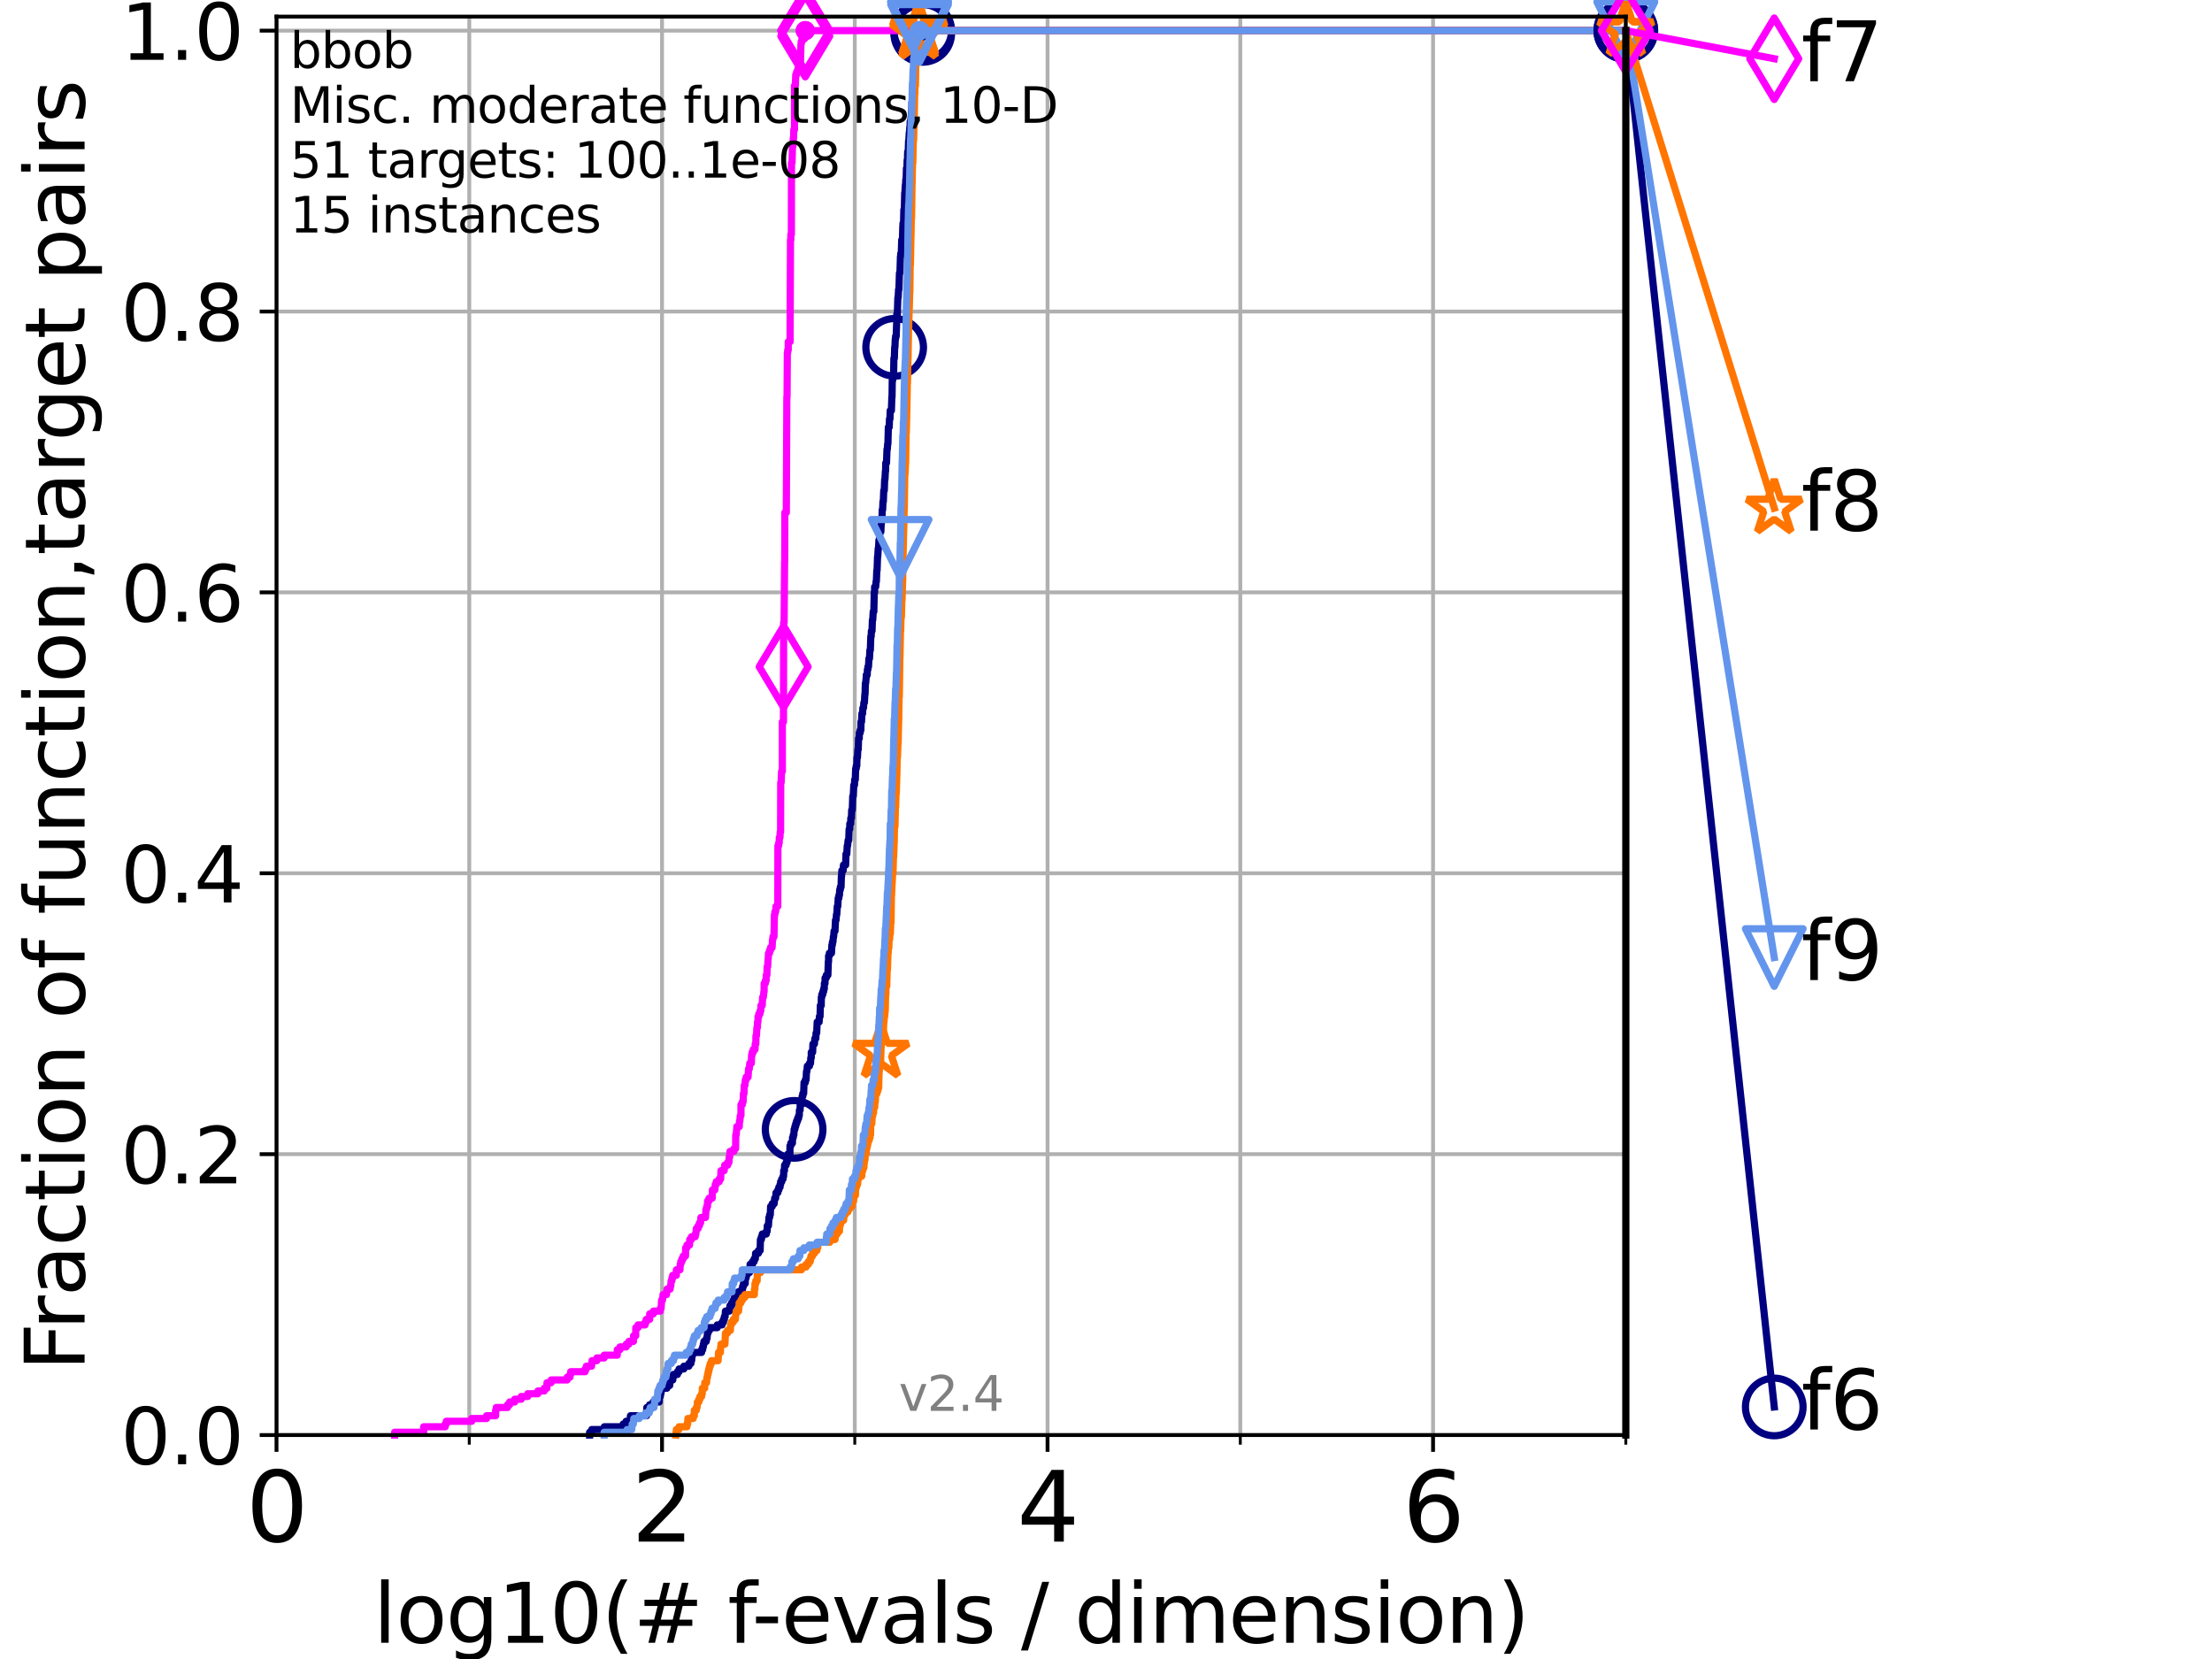 <?xml version="1.0" encoding="utf-8" standalone="no"?>
<!DOCTYPE svg PUBLIC "-//W3C//DTD SVG 1.1//EN"
  "http://www.w3.org/Graphics/SVG/1.1/DTD/svg11.dtd">
<svg height="345.6pt" version="1.1" viewBox="0 0 460.8 345.6" width="460.8pt" xmlns="http://www.w3.org/2000/svg" xmlns:xlink="http://www.w3.org/1999/xlink">
 <defs>
  <style type="text/css">*{stroke-linecap:butt;stroke-linejoin:round;}</style>
 </defs>
 <g id="figure_1">
  <g id="patch_1">
   <path d="M 0 345.6 
L 460.8 345.6 
L 460.8 0 
L 0 0 
z
" style="fill:#ffffff;"/>
  </g>
  <g id="axes_1">
   <g id="patch_2">
    <path d="M 57.6 298.944 
L 338.688 298.944 
L 338.688 3.456 
L 57.6 3.456 
z
" style="fill:#ffffff;"/>
   </g>
   <g id="matplotlib.axis_1">
    <g id="xtick_1">
     <g id="line2d_1">
      <path clip-path="url(#pb37dc943f6)" d="M 57.6 298.944 
L 57.6 3.456 
" style="fill:none;stroke:#b0b0b0;stroke-linecap:square;stroke-width:0.8;"/>
     </g>
     <g id="line2d_2">
      <defs>
       <path d="M 0 0 
L 0 3.5 
" id="m69561d6bc4" style="stroke:#000000;stroke-width:0.8;"/>
      </defs>
      <g>
       <use style="stroke:#000000;stroke-width:0.8;" x="57.6" xlink:href="#m69561d6bc4" y="298.944"/>
      </g>
     </g>
     <g id="text_1">
      <!-- 0 -->
      <g transform="translate(51.237 321.141)scale(0.2 -0.2)">
       <defs>
        <path d="M 2034 4250 
Q 1547 4250 1301 3770 
Q 1056 3291 1056 2328 
Q 1056 1369 1301 889 
Q 1547 409 2034 409 
Q 2525 409 2770 889 
Q 3016 1369 3016 2328 
Q 3016 3291 2770 3770 
Q 2525 4250 2034 4250 
z
M 2034 4750 
Q 2819 4750 3233 4129 
Q 3647 3509 3647 2328 
Q 3647 1150 3233 529 
Q 2819 -91 2034 -91 
Q 1250 -91 836 529 
Q 422 1150 422 2328 
Q 422 3509 836 4129 
Q 1250 4750 2034 4750 
z
" id="DejaVuSans-30" transform="scale(0.016)"/>
       </defs>
       <use xlink:href="#DejaVuSans-30"/>
      </g>
     </g>
    </g>
    <g id="xtick_2">
     <g id="line2d_3">
      <path clip-path="url(#pb37dc943f6)" d="M 137.911 298.944 
L 137.911 3.456 
" style="fill:none;stroke:#b0b0b0;stroke-linecap:square;stroke-width:0.8;"/>
     </g>
     <g id="line2d_4">
      <g>
       <use style="stroke:#000000;stroke-width:0.8;" x="137.911" xlink:href="#m69561d6bc4" y="298.944"/>
      </g>
     </g>
     <g id="text_2">
      <!-- 2 -->
      <g transform="translate(131.548 321.141)scale(0.2 -0.2)">
       <defs>
        <path d="M 1228 531 
L 3431 531 
L 3431 0 
L 469 0 
L 469 531 
Q 828 903 1448 1529 
Q 2069 2156 2228 2338 
Q 2531 2678 2651 2914 
Q 2772 3150 2772 3378 
Q 2772 3750 2511 3984 
Q 2250 4219 1831 4219 
Q 1534 4219 1204 4116 
Q 875 4013 500 3803 
L 500 4441 
Q 881 4594 1212 4672 
Q 1544 4750 1819 4750 
Q 2544 4750 2975 4387 
Q 3406 4025 3406 3419 
Q 3406 3131 3298 2873 
Q 3191 2616 2906 2266 
Q 2828 2175 2409 1742 
Q 1991 1309 1228 531 
z
" id="DejaVuSans-32" transform="scale(0.016)"/>
       </defs>
       <use xlink:href="#DejaVuSans-32"/>
      </g>
     </g>
    </g>
    <g id="xtick_3">
     <g id="line2d_5">
      <path clip-path="url(#pb37dc943f6)" d="M 218.222 298.944 
L 218.222 3.456 
" style="fill:none;stroke:#b0b0b0;stroke-linecap:square;stroke-width:0.8;"/>
     </g>
     <g id="line2d_6">
      <g>
       <use style="stroke:#000000;stroke-width:0.8;" x="218.222" xlink:href="#m69561d6bc4" y="298.944"/>
      </g>
     </g>
     <g id="text_3">
      <!-- 4 -->
      <g transform="translate(211.859 321.141)scale(0.2 -0.2)">
       <defs>
        <path d="M 2419 4116 
L 825 1625 
L 2419 1625 
L 2419 4116 
z
M 2253 4666 
L 3047 4666 
L 3047 1625 
L 3713 1625 
L 3713 1100 
L 3047 1100 
L 3047 0 
L 2419 0 
L 2419 1100 
L 313 1100 
L 313 1709 
L 2253 4666 
z
" id="DejaVuSans-34" transform="scale(0.016)"/>
       </defs>
       <use xlink:href="#DejaVuSans-34"/>
      </g>
     </g>
    </g>
    <g id="xtick_4">
     <g id="line2d_7">
      <path clip-path="url(#pb37dc943f6)" d="M 298.533 298.944 
L 298.533 3.456 
" style="fill:none;stroke:#b0b0b0;stroke-linecap:square;stroke-width:0.8;"/>
     </g>
     <g id="line2d_8">
      <g>
       <use style="stroke:#000000;stroke-width:0.8;" x="298.533" xlink:href="#m69561d6bc4" y="298.944"/>
      </g>
     </g>
     <g id="text_4">
      <!-- 6 -->
      <g transform="translate(292.17 321.141)scale(0.2 -0.2)">
       <defs>
        <path d="M 2113 2584 
Q 1688 2584 1439 2293 
Q 1191 2003 1191 1497 
Q 1191 994 1439 701 
Q 1688 409 2113 409 
Q 2538 409 2786 701 
Q 3034 994 3034 1497 
Q 3034 2003 2786 2293 
Q 2538 2584 2113 2584 
z
M 3366 4563 
L 3366 3988 
Q 3128 4100 2886 4159 
Q 2644 4219 2406 4219 
Q 1781 4219 1451 3797 
Q 1122 3375 1075 2522 
Q 1259 2794 1537 2939 
Q 1816 3084 2150 3084 
Q 2853 3084 3261 2657 
Q 3669 2231 3669 1497 
Q 3669 778 3244 343 
Q 2819 -91 2113 -91 
Q 1303 -91 875 529 
Q 447 1150 447 2328 
Q 447 3434 972 4092 
Q 1497 4750 2381 4750 
Q 2619 4750 2861 4703 
Q 3103 4656 3366 4563 
z
" id="DejaVuSans-36" transform="scale(0.016)"/>
       </defs>
       <use xlink:href="#DejaVuSans-36"/>
      </g>
     </g>
    </g>
    <g id="xtick_5">
     <g id="line2d_9">
      <path clip-path="url(#pb37dc943f6)" d="M 97.755 298.944 
L 97.755 3.456 
" style="fill:none;stroke:#b0b0b0;stroke-linecap:square;stroke-width:0.8;"/>
     </g>
     <g id="line2d_10">
      <defs>
       <path d="M 0 0 
L 0 2 
" id="mfed6924512" style="stroke:#000000;stroke-width:0.6;"/>
      </defs>
      <g>
       <use style="stroke:#000000;stroke-width:0.6;" x="97.755" xlink:href="#mfed6924512" y="298.944"/>
      </g>
     </g>
    </g>
    <g id="xtick_6">
     <g id="line2d_11">
      <path clip-path="url(#pb37dc943f6)" d="M 178.066 298.944 
L 178.066 3.456 
" style="fill:none;stroke:#b0b0b0;stroke-linecap:square;stroke-width:0.8;"/>
     </g>
     <g id="line2d_12">
      <g>
       <use style="stroke:#000000;stroke-width:0.6;" x="178.066" xlink:href="#mfed6924512" y="298.944"/>
      </g>
     </g>
    </g>
    <g id="xtick_7">
     <g id="line2d_13">
      <path clip-path="url(#pb37dc943f6)" d="M 258.377 298.944 
L 258.377 3.456 
" style="fill:none;stroke:#b0b0b0;stroke-linecap:square;stroke-width:0.8;"/>
     </g>
     <g id="line2d_14">
      <g>
       <use style="stroke:#000000;stroke-width:0.6;" x="258.377" xlink:href="#mfed6924512" y="298.944"/>
      </g>
     </g>
    </g>
    <g id="xtick_8">
     <g id="line2d_15">
      <path clip-path="url(#pb37dc943f6)" d="M 338.688 298.944 
L 338.688 3.456 
" style="fill:none;stroke:#b0b0b0;stroke-linecap:square;stroke-width:0.8;"/>
     </g>
     <g id="line2d_16">
      <g>
       <use style="stroke:#000000;stroke-width:0.6;" x="338.688" xlink:href="#mfed6924512" y="298.944"/>
      </g>
     </g>
    </g>
    <g id="text_5">
     <!-- log10(# f-evals / dimension) -->
     <g transform="translate(77.764 342.218)scale(0.17 -0.17)">
      <defs>
       <path d="M 603 4863 
L 1178 4863 
L 1178 0 
L 603 0 
L 603 4863 
z
" id="DejaVuSans-6c" transform="scale(0.016)"/>
       <path d="M 1959 3097 
Q 1497 3097 1228 2736 
Q 959 2375 959 1747 
Q 959 1119 1226 758 
Q 1494 397 1959 397 
Q 2419 397 2687 759 
Q 2956 1122 2956 1747 
Q 2956 2369 2687 2733 
Q 2419 3097 1959 3097 
z
M 1959 3584 
Q 2709 3584 3137 3096 
Q 3566 2609 3566 1747 
Q 3566 888 3137 398 
Q 2709 -91 1959 -91 
Q 1206 -91 779 398 
Q 353 888 353 1747 
Q 353 2609 779 3096 
Q 1206 3584 1959 3584 
z
" id="DejaVuSans-6f" transform="scale(0.016)"/>
       <path d="M 2906 1791 
Q 2906 2416 2648 2759 
Q 2391 3103 1925 3103 
Q 1463 3103 1205 2759 
Q 947 2416 947 1791 
Q 947 1169 1205 825 
Q 1463 481 1925 481 
Q 2391 481 2648 825 
Q 2906 1169 2906 1791 
z
M 3481 434 
Q 3481 -459 3084 -895 
Q 2688 -1331 1869 -1331 
Q 1566 -1331 1297 -1286 
Q 1028 -1241 775 -1147 
L 775 -588 
Q 1028 -725 1275 -790 
Q 1522 -856 1778 -856 
Q 2344 -856 2625 -561 
Q 2906 -266 2906 331 
L 2906 616 
Q 2728 306 2450 153 
Q 2172 0 1784 0 
Q 1141 0 747 490 
Q 353 981 353 1791 
Q 353 2603 747 3093 
Q 1141 3584 1784 3584 
Q 2172 3584 2450 3431 
Q 2728 3278 2906 2969 
L 2906 3500 
L 3481 3500 
L 3481 434 
z
" id="DejaVuSans-67" transform="scale(0.016)"/>
       <path d="M 794 531 
L 1825 531 
L 1825 4091 
L 703 3866 
L 703 4441 
L 1819 4666 
L 2450 4666 
L 2450 531 
L 3481 531 
L 3481 0 
L 794 0 
L 794 531 
z
" id="DejaVuSans-31" transform="scale(0.016)"/>
       <path d="M 1984 4856 
Q 1566 4138 1362 3434 
Q 1159 2731 1159 2009 
Q 1159 1288 1364 580 
Q 1569 -128 1984 -844 
L 1484 -844 
Q 1016 -109 783 600 
Q 550 1309 550 2009 
Q 550 2706 781 3412 
Q 1013 4119 1484 4856 
L 1984 4856 
z
" id="DejaVuSans-28" transform="scale(0.016)"/>
       <path d="M 3272 2816 
L 2363 2816 
L 2100 1772 
L 3016 1772 
L 3272 2816 
z
M 2803 4594 
L 2478 3297 
L 3391 3297 
L 3719 4594 
L 4219 4594 
L 3897 3297 
L 4872 3297 
L 4872 2816 
L 3775 2816 
L 3519 1772 
L 4513 1772 
L 4513 1294 
L 3397 1294 
L 3072 0 
L 2572 0 
L 2894 1294 
L 1978 1294 
L 1656 0 
L 1153 0 
L 1478 1294 
L 494 1294 
L 494 1772 
L 1594 1772 
L 1856 2816 
L 850 2816 
L 850 3297 
L 1978 3297 
L 2297 4594 
L 2803 4594 
z
" id="DejaVuSans-23" transform="scale(0.016)"/>
       <path id="DejaVuSans-20" transform="scale(0.016)"/>
       <path d="M 2375 4863 
L 2375 4384 
L 1825 4384 
Q 1516 4384 1395 4259 
Q 1275 4134 1275 3809 
L 1275 3500 
L 2222 3500 
L 2222 3053 
L 1275 3053 
L 1275 0 
L 697 0 
L 697 3053 
L 147 3053 
L 147 3500 
L 697 3500 
L 697 3744 
Q 697 4328 969 4595 
Q 1241 4863 1831 4863 
L 2375 4863 
z
" id="DejaVuSans-66" transform="scale(0.016)"/>
       <path d="M 313 2009 
L 1997 2009 
L 1997 1497 
L 313 1497 
L 313 2009 
z
" id="DejaVuSans-2d" transform="scale(0.016)"/>
       <path d="M 3597 1894 
L 3597 1613 
L 953 1613 
Q 991 1019 1311 708 
Q 1631 397 2203 397 
Q 2534 397 2845 478 
Q 3156 559 3463 722 
L 3463 178 
Q 3153 47 2828 -22 
Q 2503 -91 2169 -91 
Q 1331 -91 842 396 
Q 353 884 353 1716 
Q 353 2575 817 3079 
Q 1281 3584 2069 3584 
Q 2775 3584 3186 3129 
Q 3597 2675 3597 1894 
z
M 3022 2063 
Q 3016 2534 2758 2815 
Q 2500 3097 2075 3097 
Q 1594 3097 1305 2825 
Q 1016 2553 972 2059 
L 3022 2063 
z
" id="DejaVuSans-65" transform="scale(0.016)"/>
       <path d="M 191 3500 
L 800 3500 
L 1894 563 
L 2988 3500 
L 3597 3500 
L 2284 0 
L 1503 0 
L 191 3500 
z
" id="DejaVuSans-76" transform="scale(0.016)"/>
       <path d="M 2194 1759 
Q 1497 1759 1228 1600 
Q 959 1441 959 1056 
Q 959 750 1161 570 
Q 1363 391 1709 391 
Q 2188 391 2477 730 
Q 2766 1069 2766 1631 
L 2766 1759 
L 2194 1759 
z
M 3341 1997 
L 3341 0 
L 2766 0 
L 2766 531 
Q 2569 213 2275 61 
Q 1981 -91 1556 -91 
Q 1019 -91 701 211 
Q 384 513 384 1019 
Q 384 1609 779 1909 
Q 1175 2209 1959 2209 
L 2766 2209 
L 2766 2266 
Q 2766 2663 2505 2880 
Q 2244 3097 1772 3097 
Q 1472 3097 1187 3025 
Q 903 2953 641 2809 
L 641 3341 
Q 956 3463 1253 3523 
Q 1550 3584 1831 3584 
Q 2591 3584 2966 3190 
Q 3341 2797 3341 1997 
z
" id="DejaVuSans-61" transform="scale(0.016)"/>
       <path d="M 2834 3397 
L 2834 2853 
Q 2591 2978 2328 3040 
Q 2066 3103 1784 3103 
Q 1356 3103 1142 2972 
Q 928 2841 928 2578 
Q 928 2378 1081 2264 
Q 1234 2150 1697 2047 
L 1894 2003 
Q 2506 1872 2764 1633 
Q 3022 1394 3022 966 
Q 3022 478 2636 193 
Q 2250 -91 1575 -91 
Q 1294 -91 989 -36 
Q 684 19 347 128 
L 347 722 
Q 666 556 975 473 
Q 1284 391 1588 391 
Q 1994 391 2212 530 
Q 2431 669 2431 922 
Q 2431 1156 2273 1281 
Q 2116 1406 1581 1522 
L 1381 1569 
Q 847 1681 609 1914 
Q 372 2147 372 2553 
Q 372 3047 722 3315 
Q 1072 3584 1716 3584 
Q 2034 3584 2315 3537 
Q 2597 3491 2834 3397 
z
" id="DejaVuSans-73" transform="scale(0.016)"/>
       <path d="M 1625 4666 
L 2156 4666 
L 531 -594 
L 0 -594 
L 1625 4666 
z
" id="DejaVuSans-2f" transform="scale(0.016)"/>
       <path d="M 2906 2969 
L 2906 4863 
L 3481 4863 
L 3481 0 
L 2906 0 
L 2906 525 
Q 2725 213 2448 61 
Q 2172 -91 1784 -91 
Q 1150 -91 751 415 
Q 353 922 353 1747 
Q 353 2572 751 3078 
Q 1150 3584 1784 3584 
Q 2172 3584 2448 3432 
Q 2725 3281 2906 2969 
z
M 947 1747 
Q 947 1113 1208 752 
Q 1469 391 1925 391 
Q 2381 391 2643 752 
Q 2906 1113 2906 1747 
Q 2906 2381 2643 2742 
Q 2381 3103 1925 3103 
Q 1469 3103 1208 2742 
Q 947 2381 947 1747 
z
" id="DejaVuSans-64" transform="scale(0.016)"/>
       <path d="M 603 3500 
L 1178 3500 
L 1178 0 
L 603 0 
L 603 3500 
z
M 603 4863 
L 1178 4863 
L 1178 4134 
L 603 4134 
L 603 4863 
z
" id="DejaVuSans-69" transform="scale(0.016)"/>
       <path d="M 3328 2828 
Q 3544 3216 3844 3400 
Q 4144 3584 4550 3584 
Q 5097 3584 5394 3201 
Q 5691 2819 5691 2113 
L 5691 0 
L 5113 0 
L 5113 2094 
Q 5113 2597 4934 2840 
Q 4756 3084 4391 3084 
Q 3944 3084 3684 2787 
Q 3425 2491 3425 1978 
L 3425 0 
L 2847 0 
L 2847 2094 
Q 2847 2600 2669 2842 
Q 2491 3084 2119 3084 
Q 1678 3084 1418 2786 
Q 1159 2488 1159 1978 
L 1159 0 
L 581 0 
L 581 3500 
L 1159 3500 
L 1159 2956 
Q 1356 3278 1631 3431 
Q 1906 3584 2284 3584 
Q 2666 3584 2933 3390 
Q 3200 3197 3328 2828 
z
" id="DejaVuSans-6d" transform="scale(0.016)"/>
       <path d="M 3513 2113 
L 3513 0 
L 2938 0 
L 2938 2094 
Q 2938 2591 2744 2837 
Q 2550 3084 2163 3084 
Q 1697 3084 1428 2787 
Q 1159 2491 1159 1978 
L 1159 0 
L 581 0 
L 581 3500 
L 1159 3500 
L 1159 2956 
Q 1366 3272 1645 3428 
Q 1925 3584 2291 3584 
Q 2894 3584 3203 3211 
Q 3513 2838 3513 2113 
z
" id="DejaVuSans-6e" transform="scale(0.016)"/>
       <path d="M 513 4856 
L 1013 4856 
Q 1481 4119 1714 3412 
Q 1947 2706 1947 2009 
Q 1947 1309 1714 600 
Q 1481 -109 1013 -844 
L 513 -844 
Q 928 -128 1133 580 
Q 1338 1288 1338 2009 
Q 1338 2731 1133 3434 
Q 928 4138 513 4856 
z
" id="DejaVuSans-29" transform="scale(0.016)"/>
      </defs>
      <use xlink:href="#DejaVuSans-6c"/>
      <use x="27.783" xlink:href="#DejaVuSans-6f"/>
      <use x="88.965" xlink:href="#DejaVuSans-67"/>
      <use x="152.441" xlink:href="#DejaVuSans-31"/>
      <use x="216.064" xlink:href="#DejaVuSans-30"/>
      <use x="279.688" xlink:href="#DejaVuSans-28"/>
      <use x="318.701" xlink:href="#DejaVuSans-23"/>
      <use x="402.49" xlink:href="#DejaVuSans-20"/>
      <use x="434.277" xlink:href="#DejaVuSans-66"/>
      <use x="463.982" xlink:href="#DejaVuSans-2d"/>
      <use x="500.066" xlink:href="#DejaVuSans-65"/>
      <use x="561.59" xlink:href="#DejaVuSans-76"/>
      <use x="620.77" xlink:href="#DejaVuSans-61"/>
      <use x="682.049" xlink:href="#DejaVuSans-6c"/>
      <use x="709.832" xlink:href="#DejaVuSans-73"/>
      <use x="761.932" xlink:href="#DejaVuSans-20"/>
      <use x="793.719" xlink:href="#DejaVuSans-2f"/>
      <use x="827.41" xlink:href="#DejaVuSans-20"/>
      <use x="859.197" xlink:href="#DejaVuSans-64"/>
      <use x="922.674" xlink:href="#DejaVuSans-69"/>
      <use x="950.457" xlink:href="#DejaVuSans-6d"/>
      <use x="1047.869" xlink:href="#DejaVuSans-65"/>
      <use x="1109.393" xlink:href="#DejaVuSans-6e"/>
      <use x="1172.771" xlink:href="#DejaVuSans-73"/>
      <use x="1224.871" xlink:href="#DejaVuSans-69"/>
      <use x="1252.654" xlink:href="#DejaVuSans-6f"/>
      <use x="1313.836" xlink:href="#DejaVuSans-6e"/>
      <use x="1377.215" xlink:href="#DejaVuSans-29"/>
     </g>
    </g>
   </g>
   <g id="matplotlib.axis_2">
    <g id="ytick_1">
     <g id="line2d_17">
      <path clip-path="url(#pb37dc943f6)" d="M 57.6 298.944 
L 338.688 298.944 
" style="fill:none;stroke:#b0b0b0;stroke-linecap:square;stroke-width:0.8;"/>
     </g>
     <g id="line2d_18">
      <defs>
       <path d="M 0 0 
L -3.5 0 
" id="m6267bd6f75" style="stroke:#000000;stroke-width:0.8;"/>
      </defs>
      <g>
       <use style="stroke:#000000;stroke-width:0.8;" x="57.6" xlink:href="#m6267bd6f75" y="298.944"/>
      </g>
     </g>
     <g id="text_6">
      <!-- 0.0 -->
      <g transform="translate(25.155 305.023)scale(0.16 -0.16)">
       <defs>
        <path d="M 684 794 
L 1344 794 
L 1344 0 
L 684 0 
L 684 794 
z
" id="DejaVuSans-2e" transform="scale(0.016)"/>
       </defs>
       <use xlink:href="#DejaVuSans-30"/>
       <use x="63.623" xlink:href="#DejaVuSans-2e"/>
       <use x="95.41" xlink:href="#DejaVuSans-30"/>
      </g>
     </g>
    </g>
    <g id="ytick_2">
     <g id="line2d_19">
      <path clip-path="url(#pb37dc943f6)" d="M 57.6 240.432 
L 338.688 240.432 
" style="fill:none;stroke:#b0b0b0;stroke-linecap:square;stroke-width:0.8;"/>
     </g>
     <g id="line2d_20">
      <g>
       <use style="stroke:#000000;stroke-width:0.8;" x="57.6" xlink:href="#m6267bd6f75" y="240.432"/>
      </g>
     </g>
     <g id="text_7">
      <!-- 0.2 -->
      <g transform="translate(25.155 246.51)scale(0.16 -0.16)">
       <use xlink:href="#DejaVuSans-30"/>
       <use x="63.623" xlink:href="#DejaVuSans-2e"/>
       <use x="95.41" xlink:href="#DejaVuSans-32"/>
      </g>
     </g>
    </g>
    <g id="ytick_3">
     <g id="line2d_21">
      <path clip-path="url(#pb37dc943f6)" d="M 57.6 181.919 
L 338.688 181.919 
" style="fill:none;stroke:#b0b0b0;stroke-linecap:square;stroke-width:0.8;"/>
     </g>
     <g id="line2d_22">
      <g>
       <use style="stroke:#000000;stroke-width:0.8;" x="57.6" xlink:href="#m6267bd6f75" y="181.919"/>
      </g>
     </g>
     <g id="text_8">
      <!-- 0.4 -->
      <g transform="translate(25.155 187.998)scale(0.16 -0.16)">
       <use xlink:href="#DejaVuSans-30"/>
       <use x="63.623" xlink:href="#DejaVuSans-2e"/>
       <use x="95.41" xlink:href="#DejaVuSans-34"/>
      </g>
     </g>
    </g>
    <g id="ytick_4">
     <g id="line2d_23">
      <path clip-path="url(#pb37dc943f6)" d="M 57.6 123.407 
L 338.688 123.407 
" style="fill:none;stroke:#b0b0b0;stroke-linecap:square;stroke-width:0.8;"/>
     </g>
     <g id="line2d_24">
      <g>
       <use style="stroke:#000000;stroke-width:0.8;" x="57.6" xlink:href="#m6267bd6f75" y="123.407"/>
      </g>
     </g>
     <g id="text_9">
      <!-- 0.6 -->
      <g transform="translate(25.155 129.485)scale(0.16 -0.16)">
       <use xlink:href="#DejaVuSans-30"/>
       <use x="63.623" xlink:href="#DejaVuSans-2e"/>
       <use x="95.41" xlink:href="#DejaVuSans-36"/>
      </g>
     </g>
    </g>
    <g id="ytick_5">
     <g id="line2d_25">
      <path clip-path="url(#pb37dc943f6)" d="M 57.6 64.894 
L 338.688 64.894 
" style="fill:none;stroke:#b0b0b0;stroke-linecap:square;stroke-width:0.8;"/>
     </g>
     <g id="line2d_26">
      <g>
       <use style="stroke:#000000;stroke-width:0.8;" x="57.6" xlink:href="#m6267bd6f75" y="64.894"/>
      </g>
     </g>
     <g id="text_10">
      <!-- 0.8 -->
      <g transform="translate(25.155 70.973)scale(0.16 -0.16)">
       <defs>
        <path d="M 2034 2216 
Q 1584 2216 1326 1975 
Q 1069 1734 1069 1313 
Q 1069 891 1326 650 
Q 1584 409 2034 409 
Q 2484 409 2743 651 
Q 3003 894 3003 1313 
Q 3003 1734 2745 1975 
Q 2488 2216 2034 2216 
z
M 1403 2484 
Q 997 2584 770 2862 
Q 544 3141 544 3541 
Q 544 4100 942 4425 
Q 1341 4750 2034 4750 
Q 2731 4750 3128 4425 
Q 3525 4100 3525 3541 
Q 3525 3141 3298 2862 
Q 3072 2584 2669 2484 
Q 3125 2378 3379 2068 
Q 3634 1759 3634 1313 
Q 3634 634 3220 271 
Q 2806 -91 2034 -91 
Q 1263 -91 848 271 
Q 434 634 434 1313 
Q 434 1759 690 2068 
Q 947 2378 1403 2484 
z
M 1172 3481 
Q 1172 3119 1398 2916 
Q 1625 2713 2034 2713 
Q 2441 2713 2670 2916 
Q 2900 3119 2900 3481 
Q 2900 3844 2670 4047 
Q 2441 4250 2034 4250 
Q 1625 4250 1398 4047 
Q 1172 3844 1172 3481 
z
" id="DejaVuSans-38" transform="scale(0.016)"/>
       </defs>
       <use xlink:href="#DejaVuSans-30"/>
       <use x="63.623" xlink:href="#DejaVuSans-2e"/>
       <use x="95.41" xlink:href="#DejaVuSans-38"/>
      </g>
     </g>
    </g>
    <g id="ytick_6">
     <g id="line2d_27">
      <path clip-path="url(#pb37dc943f6)" d="M 57.6 6.382 
L 338.688 6.382 
" style="fill:none;stroke:#b0b0b0;stroke-linecap:square;stroke-width:0.8;"/>
     </g>
     <g id="line2d_28">
      <g>
       <use style="stroke:#000000;stroke-width:0.8;" x="57.6" xlink:href="#m6267bd6f75" y="6.382"/>
      </g>
     </g>
     <g id="text_11">
      <!-- 1.0 -->
      <g transform="translate(25.155 12.46)scale(0.16 -0.16)">
       <use xlink:href="#DejaVuSans-31"/>
       <use x="63.623" xlink:href="#DejaVuSans-2e"/>
       <use x="95.41" xlink:href="#DejaVuSans-30"/>
      </g>
     </g>
    </g>
    <g id="text_12">
     <!-- Fraction of function,target pairs -->
     <g transform="translate(17.62 285.585)rotate(-90)scale(0.17 -0.17)">
      <defs>
       <path d="M 628 4666 
L 3309 4666 
L 3309 4134 
L 1259 4134 
L 1259 2759 
L 3109 2759 
L 3109 2228 
L 1259 2228 
L 1259 0 
L 628 0 
L 628 4666 
z
" id="DejaVuSans-46" transform="scale(0.016)"/>
       <path d="M 2631 2963 
Q 2534 3019 2420 3045 
Q 2306 3072 2169 3072 
Q 1681 3072 1420 2755 
Q 1159 2438 1159 1844 
L 1159 0 
L 581 0 
L 581 3500 
L 1159 3500 
L 1159 2956 
Q 1341 3275 1631 3429 
Q 1922 3584 2338 3584 
Q 2397 3584 2469 3576 
Q 2541 3569 2628 3553 
L 2631 2963 
z
" id="DejaVuSans-72" transform="scale(0.016)"/>
       <path d="M 3122 3366 
L 3122 2828 
Q 2878 2963 2633 3030 
Q 2388 3097 2138 3097 
Q 1578 3097 1268 2742 
Q 959 2388 959 1747 
Q 959 1106 1268 751 
Q 1578 397 2138 397 
Q 2388 397 2633 464 
Q 2878 531 3122 666 
L 3122 134 
Q 2881 22 2623 -34 
Q 2366 -91 2075 -91 
Q 1284 -91 818 406 
Q 353 903 353 1747 
Q 353 2603 823 3093 
Q 1294 3584 2113 3584 
Q 2378 3584 2631 3529 
Q 2884 3475 3122 3366 
z
" id="DejaVuSans-63" transform="scale(0.016)"/>
       <path d="M 1172 4494 
L 1172 3500 
L 2356 3500 
L 2356 3053 
L 1172 3053 
L 1172 1153 
Q 1172 725 1289 603 
Q 1406 481 1766 481 
L 2356 481 
L 2356 0 
L 1766 0 
Q 1100 0 847 248 
Q 594 497 594 1153 
L 594 3053 
L 172 3053 
L 172 3500 
L 594 3500 
L 594 4494 
L 1172 4494 
z
" id="DejaVuSans-74" transform="scale(0.016)"/>
       <path d="M 544 1381 
L 544 3500 
L 1119 3500 
L 1119 1403 
Q 1119 906 1312 657 
Q 1506 409 1894 409 
Q 2359 409 2629 706 
Q 2900 1003 2900 1516 
L 2900 3500 
L 3475 3500 
L 3475 0 
L 2900 0 
L 2900 538 
Q 2691 219 2414 64 
Q 2138 -91 1772 -91 
Q 1169 -91 856 284 
Q 544 659 544 1381 
z
M 1991 3584 
L 1991 3584 
z
" id="DejaVuSans-75" transform="scale(0.016)"/>
       <path d="M 750 794 
L 1409 794 
L 1409 256 
L 897 -744 
L 494 -744 
L 750 256 
L 750 794 
z
" id="DejaVuSans-2c" transform="scale(0.016)"/>
       <path d="M 1159 525 
L 1159 -1331 
L 581 -1331 
L 581 3500 
L 1159 3500 
L 1159 2969 
Q 1341 3281 1617 3432 
Q 1894 3584 2278 3584 
Q 2916 3584 3314 3078 
Q 3713 2572 3713 1747 
Q 3713 922 3314 415 
Q 2916 -91 2278 -91 
Q 1894 -91 1617 61 
Q 1341 213 1159 525 
z
M 3116 1747 
Q 3116 2381 2855 2742 
Q 2594 3103 2138 3103 
Q 1681 3103 1420 2742 
Q 1159 2381 1159 1747 
Q 1159 1113 1420 752 
Q 1681 391 2138 391 
Q 2594 391 2855 752 
Q 3116 1113 3116 1747 
z
" id="DejaVuSans-70" transform="scale(0.016)"/>
      </defs>
      <use xlink:href="#DejaVuSans-46"/>
      <use x="50.27" xlink:href="#DejaVuSans-72"/>
      <use x="91.383" xlink:href="#DejaVuSans-61"/>
      <use x="152.662" xlink:href="#DejaVuSans-63"/>
      <use x="207.643" xlink:href="#DejaVuSans-74"/>
      <use x="246.852" xlink:href="#DejaVuSans-69"/>
      <use x="274.635" xlink:href="#DejaVuSans-6f"/>
      <use x="335.816" xlink:href="#DejaVuSans-6e"/>
      <use x="399.195" xlink:href="#DejaVuSans-20"/>
      <use x="430.982" xlink:href="#DejaVuSans-6f"/>
      <use x="492.164" xlink:href="#DejaVuSans-66"/>
      <use x="527.369" xlink:href="#DejaVuSans-20"/>
      <use x="559.156" xlink:href="#DejaVuSans-66"/>
      <use x="594.361" xlink:href="#DejaVuSans-75"/>
      <use x="657.74" xlink:href="#DejaVuSans-6e"/>
      <use x="721.119" xlink:href="#DejaVuSans-63"/>
      <use x="776.1" xlink:href="#DejaVuSans-74"/>
      <use x="815.309" xlink:href="#DejaVuSans-69"/>
      <use x="843.092" xlink:href="#DejaVuSans-6f"/>
      <use x="904.273" xlink:href="#DejaVuSans-6e"/>
      <use x="967.652" xlink:href="#DejaVuSans-2c"/>
      <use x="999.439" xlink:href="#DejaVuSans-74"/>
      <use x="1038.648" xlink:href="#DejaVuSans-61"/>
      <use x="1099.928" xlink:href="#DejaVuSans-72"/>
      <use x="1139.291" xlink:href="#DejaVuSans-67"/>
      <use x="1202.768" xlink:href="#DejaVuSans-65"/>
      <use x="1264.291" xlink:href="#DejaVuSans-74"/>
      <use x="1303.5" xlink:href="#DejaVuSans-20"/>
      <use x="1335.287" xlink:href="#DejaVuSans-70"/>
      <use x="1398.764" xlink:href="#DejaVuSans-61"/>
      <use x="1460.043" xlink:href="#DejaVuSans-69"/>
      <use x="1487.826" xlink:href="#DejaVuSans-72"/>
      <use x="1528.939" xlink:href="#DejaVuSans-73"/>
     </g>
    </g>
   </g>
   <g id="line2d_29">
    <defs>
     <path d="M 0 1.5 
C 0.398 1.5 0.779 1.342 1.061 1.061 
C 1.342 0.779 1.5 0.398 1.5 0 
C 1.5 -0.398 1.342 -0.779 1.061 -1.061 
C 0.779 -1.342 0.398 -1.5 0 -1.5 
C -0.398 -1.5 -0.779 -1.342 -1.061 -1.061 
C -1.342 -0.779 -1.5 -0.398 -1.5 0 
C -1.5 0.398 -1.342 0.779 -1.061 1.061 
C -0.779 1.342 -0.398 1.5 0 1.5 
z
" id="mee29dc5c50" style="stroke:#000080;"/>
    </defs>
    <g>
     <use style="fill:#000080;stroke:#000080;" x="192.223" xlink:href="#mee29dc5c50" y="6.382"/>
     <use style="fill:#000080;stroke:#000080;" x="192.223" xlink:href="#mee29dc5c50" y="6.382"/>
    </g>
   </g>
   <g id="line2d_30">
    <path d="M 122.824 298.944 
L 122.824 298.37 
L 123.274 298.37 
L 123.274 297.797 
L 125.892 297.797 
L 125.892 297.223 
L 129.826 297.223 
L 129.826 296.649 
L 130.425 296.649 
L 130.425 296.076 
L 131.236 296.076 
L 131.338 294.928 
L 134.703 294.928 
L 134.745 293.207 
L 135.321 293.207 
L 135.321 292.634 
L 136.054 292.634 
L 136.054 292.06 
L 137.326 292.06 
L 137.326 290.913 
L 137.541 290.913 
L 137.541 290.339 
L 137.683 290.339 
L 137.683 289.766 
L 137.806 289.766 
L 137.806 289.192 
L 138.927 289.192 
L 138.927 288.618 
L 139.509 288.618 
L 139.589 287.471 
L 140.15 287.471 
L 140.15 286.897 
L 140.272 286.897 
L 140.272 286.324 
L 141.119 286.324 
L 141.119 285.75 
L 141.464 285.75 
L 141.464 285.176 
L 142.459 285.176 
L 142.459 284.603 
L 143.502 284.603 
L 143.502 284.029 
L 143.928 284.029 
L 143.928 283.455 
L 144.075 283.455 
L 144.185 282.308 
L 144.294 282.308 
L 144.294 281.734 
L 146.151 281.734 
L 146.151 281.161 
L 146.378 281.161 
L 146.378 280.587 
L 146.517 280.587 
L 146.517 280.013 
L 146.644 280.013 
L 146.644 279.44 
L 147.124 279.44 
L 147.124 278.866 
L 147.277 278.866 
L 147.379 277.719 
L 147.49 277.719 
L 147.49 277.145 
L 147.799 277.145 
L 147.799 276.572 
L 149.423 276.572 
L 149.423 275.998 
L 150.421 275.998 
L 150.421 275.424 
L 150.716 275.424 
L 150.716 274.851 
L 150.899 274.851 
L 150.899 274.277 
L 151.056 274.277 
L 151.122 273.13 
L 151.944 273.13 
L 151.944 272.556 
L 152.068 272.556 
L 152.068 271.982 
L 152.413 271.982 
L 152.413 271.409 
L 152.744 271.409 
L 152.744 270.835 
L 152.996 270.835 
L 152.996 270.261 
L 153.63 270.261 
L 153.63 269.688 
L 153.792 269.688 
L 153.792 269.114 
L 154.534 269.114 
L 154.534 268.54 
L 154.695 268.54 
L 154.695 267.967 
L 154.867 267.967 
L 154.867 267.393 
L 155.239 267.393 
L 155.284 266.246 
L 155.425 266.246 
L 155.425 265.672 
L 155.59 265.672 
L 155.59 265.099 
L 156.132 265.099 
L 156.132 264.525 
L 156.255 264.525 
L 156.255 263.378 
L 156.765 263.378 
L 156.765 262.804 
L 157.105 262.804 
L 157.105 262.23 
L 157.352 262.23 
L 157.404 261.083 
L 157.987 261.083 
L 157.987 260.509 
L 158.353 260.509 
L 158.407 258.215 
L 158.61 258.215 
L 158.61 257.641 
L 158.795 257.641 
L 158.795 257.067 
L 159.638 257.067 
L 159.638 256.494 
L 159.813 256.494 
L 159.843 255.346 
L 160.079 255.346 
L 160.181 253.626 
L 160.327 253.626 
L 160.327 253.052 
L 160.466 253.052 
L 160.533 251.331 
L 160.868 251.331 
L 160.868 250.757 
L 161.27 250.757 
L 161.379 249.61 
L 161.578 249.61 
L 161.659 248.463 
L 162.039 248.463 
L 162.039 247.889 
L 162.243 247.889 
L 162.243 247.315 
L 162.5 247.315 
L 162.5 246.742 
L 162.615 246.742 
L 162.615 246.168 
L 162.854 246.168 
L 162.854 245.594 
L 163.128 245.594 
L 163.128 245.021 
L 163.242 245.021 
L 163.255 243.873 
L 163.417 243.873 
L 163.441 242.726 
L 163.753 242.726 
L 163.753 242.152 
L 163.966 242.152 
L 163.966 241.579 
L 164.083 241.579 
L 164.11 240.432 
L 164.551 240.432 
L 164.566 238.711 
L 164.735 238.711 
L 164.735 238.137 
L 165.076 238.137 
L 165.095 236.99 
L 165.248 236.99 
L 165.248 236.416 
L 165.382 236.416 
L 165.429 235.269 
L 165.583 235.269 
L 165.583 234.695 
L 165.747 234.695 
L 165.747 234.121 
L 165.929 234.121 
L 165.929 233.548 
L 166.145 233.548 
L 166.145 232.974 
L 166.371 232.974 
L 166.371 232.4 
L 166.504 232.4 
L 166.534 231.253 
L 166.676 231.253 
L 166.692 230.106 
L 166.994 230.106 
L 167.096 228.385 
L 167.233 228.385 
L 167.233 227.811 
L 167.414 227.811 
L 167.494 225.517 
L 167.761 225.517 
L 167.761 224.943 
L 167.923 224.943 
L 168.001 223.222 
L 168.082 223.222 
L 168.187 222.075 
L 168.627 222.075 
L 168.627 221.501 
L 168.844 221.501 
L 168.906 220.354 
L 169 220.354 
L 169 219.206 
L 169.285 219.206 
L 169.346 217.485 
L 169.654 217.485 
L 169.749 216.338 
L 169.95 216.338 
L 170 215.191 
L 170.13 215.191 
L 170.234 212.896 
L 170.639 212.896 
L 170.695 211.749 
L 170.831 211.749 
L 170.894 209.454 
L 171.077 209.454 
L 171.098 207.733 
L 171.196 207.733 
L 171.196 207.16 
L 171.405 207.16 
L 171.405 206.586 
L 171.57 206.586 
L 171.57 206.012 
L 171.711 206.012 
L 171.734 204.865 
L 171.864 204.865 
L 171.881 203.718 
L 172.13 203.718 
L 172.13 203.144 
L 172.461 203.144 
L 172.559 200.276 
L 172.607 200.276 
L 172.607 199.129 
L 172.77 199.129 
L 172.77 198.555 
L 173.211 198.555 
L 173.299 196.834 
L 173.399 196.834 
L 173.399 196.26 
L 173.511 196.26 
L 173.612 195.113 
L 173.662 195.113 
L 173.749 193.966 
L 173.942 193.966 
L 174.05 191.671 
L 174.168 191.671 
L 174.249 190.524 
L 174.312 190.524 
L 174.422 188.803 
L 174.524 188.803 
L 174.616 187.082 
L 174.754 187.082 
L 174.754 186.508 
L 174.867 186.508 
L 174.928 185.361 
L 175.053 185.361 
L 175.053 184.787 
L 175.207 184.787 
L 175.275 182.493 
L 175.32 182.493 
L 175.373 181.345 
L 175.642 181.345 
L 175.706 180.198 
L 176.161 180.198 
L 176.231 177.903 
L 176.402 177.903 
L 176.498 176.183 
L 176.569 176.183 
L 176.678 175.035 
L 176.808 175.035 
L 176.885 172.741 
L 177.017 172.741 
L 177.028 171.593 
L 177.216 171.593 
L 177.238 170.446 
L 177.363 170.446 
L 177.423 168.725 
L 177.551 168.725 
L 177.641 165.857 
L 177.751 165.857 
L 177.858 163.562 
L 178 163.562 
L 178.045 162.415 
L 178.174 162.415 
L 178.25 160.12 
L 178.367 160.12 
L 178.367 159.547 
L 178.485 159.547 
L 178.521 157.826 
L 178.619 157.826 
L 178.708 156.105 
L 178.787 156.105 
L 178.852 153.81 
L 179.002 153.81 
L 179.005 152.663 
L 179.196 152.663 
L 179.196 152.089 
L 179.336 152.089 
L 179.358 150.368 
L 179.47 150.368 
L 179.553 148.647 
L 179.694 148.647 
L 179.746 147.5 
L 179.874 147.5 
L 179.965 146.353 
L 180.071 146.353 
L 180.164 144.632 
L 180.207 144.632 
L 180.27 142.337 
L 180.33 142.337 
L 180.438 141.19 
L 180.458 141.19 
L 180.458 140.616 
L 180.656 140.616 
L 180.698 139.469 
L 180.801 139.469 
L 180.801 138.895 
L 180.922 138.895 
L 181.013 137.174 
L 181.129 137.174 
L 181.215 135.453 
L 181.304 135.453 
L 181.405 132.585 
L 181.478 132.585 
L 181.527 131.438 
L 181.659 131.438 
L 181.736 129.143 
L 181.808 129.143 
L 181.902 127.422 
L 182.033 127.422 
L 182.122 123.407 
L 182.195 123.407 
L 182.2 122.259 
L 182.416 122.259 
L 182.508 121.112 
L 182.566 121.112 
L 182.654 118.817 
L 182.71 118.817 
L 182.81 115.949 
L 182.851 115.949 
L 182.954 114.228 
L 183.011 114.228 
L 183.1 112.507 
L 183.187 112.507 
L 183.297 110.786 
L 183.499 110.786 
L 183.569 109.065 
L 183.611 109.065 
L 183.686 107.918 
L 183.732 107.918 
L 183.787 106.197 
L 183.87 106.197 
L 183.937 104.476 
L 184.015 104.476 
L 184.099 102.181 
L 184.211 102.181 
L 184.289 99.887 
L 184.354 99.887 
L 184.439 98.166 
L 184.483 98.166 
L 184.515 96.445 
L 184.674 96.445 
L 184.78 93.577 
L 184.843 93.577 
L 184.922 92.429 
L 184.971 92.429 
L 185.059 88.987 
L 185.238 88.987 
L 185.296 87.267 
L 185.397 87.267 
L 185.439 85.546 
L 185.695 85.546 
L 185.789 82.677 
L 185.829 82.677 
L 185.874 79.235 
L 185.966 79.235 
L 185.969 78.088 
L 186.155 78.088 
L 186.214 74.646 
L 186.311 74.646 
L 186.376 72.352 
L 186.43 72.352 
L 186.497 70.631 
L 186.563 70.631 
L 186.563 70.057 
L 186.691 70.057 
L 186.793 67.189 
L 186.806 67.189 
L 186.812 65.468 
L 186.93 65.468 
L 187.041 62.026 
L 187.101 62.026 
L 187.189 60.305 
L 187.263 60.305 
L 187.372 56.863 
L 187.476 56.863 
L 187.58 53.421 
L 187.633 53.421 
L 187.633 52.847 
L 187.749 52.847 
L 187.846 49.979 
L 187.991 49.979 
L 188.073 47.111 
L 188.103 47.111 
L 188.103 46.537 
L 188.224 46.537 
L 188.288 43.669 
L 188.39 43.669 
L 188.464 40.227 
L 188.504 40.227 
L 188.605 38.506 
L 188.639 38.506 
L 188.699 37.359 
L 188.768 37.359 
L 188.828 35.064 
L 188.924 35.064 
L 188.977 33.343 
L 189.047 33.343 
L 189.082 31.622 
L 189.198 31.622 
L 189.278 29.328 
L 189.327 29.328 
L 189.419 27.607 
L 189.454 27.607 
L 189.537 26.459 
L 189.577 26.459 
L 189.613 25.312 
L 189.715 25.312 
L 189.825 24.165 
L 189.834 24.165 
L 189.905 23.018 
L 189.947 23.018 
L 189.971 21.297 
L 190.094 21.297 
L 190.181 17.855 
L 190.299 17.855 
L 190.369 16.134 
L 190.419 16.134 
L 190.515 13.839 
L 190.537 13.839 
L 190.57 12.692 
L 190.686 12.692 
L 190.687 11.544 
L 190.805 11.544 
L 190.856 9.824 
L 190.944 9.824 
L 190.962 8.676 
L 191.337 8.676 
L 191.337 8.103 
L 191.825 8.103 
L 191.88 6.955 
L 192.223 6.955 
L 192.223 6.382 
L 338.688 6.382 
L 338.688 6.382 
" style="fill:none;stroke:#000080;stroke-linecap:square;stroke-width:1.5;"/>
   </g>
   <g id="line2d_31">
    <defs>
     <path d="M 0 6 
C 1.591 6 3.117 5.368 4.243 4.243 
C 5.368 3.117 6 1.591 6 0 
C 6 -1.591 5.368 -3.117 4.243 -4.243 
C 3.117 -5.368 1.591 -6 0 -6 
C -1.591 -6 -3.117 -5.368 -4.243 -4.243 
C -5.368 -3.117 -6 -1.591 -6 0 
C -6 1.591 -5.368 3.117 -4.243 4.243 
C -3.117 5.368 -1.591 6 0 6 
z
" id="m086f1ee261" style="stroke:#000080;stroke-width:1.5;"/>
    </defs>
    <g>
     <use style="fill-opacity:0;stroke:#000080;stroke-width:1.5;" x="165.429" xlink:href="#m086f1ee261" y="235.269"/>
     <use style="fill-opacity:0;stroke:#000080;stroke-width:1.5;" x="186.376" xlink:href="#m086f1ee261" y="72.352"/>
     <use style="fill-opacity:0;stroke:#000080;stroke-width:1.5;" x="192.223" xlink:href="#m086f1ee261" y="6.955"/>
     <use style="fill-opacity:0;stroke:#000080;stroke-width:1.5;" x="192.223" xlink:href="#m086f1ee261" y="6.382"/>
     <use style="fill-opacity:0;stroke:#000080;stroke-width:1.5;" x="338.688" xlink:href="#m086f1ee261" y="6.382"/>
    </g>
   </g>
   <g id="line2d_32">
    <path style="fill:none;stroke:#000080;stroke-linecap:square;stroke-width:1.5;"/>
    <g/>
   </g>
   <g id="line2d_33">
    <defs>
     <path d="M 0 1.5 
C 0.398 1.5 0.779 1.342 1.061 1.061 
C 1.342 0.779 1.5 0.398 1.5 0 
C 1.5 -0.398 1.342 -0.779 1.061 -1.061 
C 0.779 -1.342 0.398 -1.5 0 -1.5 
C -0.398 -1.5 -0.779 -1.342 -1.061 -1.061 
C -1.342 -0.779 -1.5 -0.398 -1.5 0 
C -1.5 0.398 -1.342 0.779 -1.061 1.061 
C -0.779 1.342 -0.398 1.5 0 1.5 
z
" id="m5ed86ee23d" style="stroke:#ff00ff;"/>
    </defs>
    <g>
     <use style="fill:#ff00ff;stroke:#ff00ff;" x="167.754" xlink:href="#m5ed86ee23d" y="6.382"/>
     <use style="fill:#ff00ff;stroke:#ff00ff;" x="167.754" xlink:href="#m5ed86ee23d" y="6.382"/>
    </g>
   </g>
   <g id="line2d_34">
    <path d="M 82.207 298.944 
L 82.207 298.37 
L 88.256 298.37 
L 88.256 297.223 
L 92.738 297.223 
L 92.738 296.649 
L 92.969 296.649 
L 92.969 296.076 
L 98.271 296.076 
L 98.271 295.502 
L 101.366 295.502 
L 101.366 294.928 
L 103.246 294.928 
L 103.246 293.781 
L 103.372 293.781 
L 103.372 293.207 
L 105.733 293.207 
L 105.733 292.634 
L 106.169 292.634 
L 106.169 292.06 
L 107.213 292.06 
L 107.213 291.487 
L 108.578 291.487 
L 108.578 290.913 
L 109.93 290.913 
L 109.93 290.339 
L 112.052 290.339 
L 112.052 289.766 
L 113.383 289.766 
L 113.383 289.192 
L 113.943 289.192 
L 113.943 288.045 
L 114.817 288.045 
L 114.817 287.471 
L 118.149 287.471 
L 118.149 286.897 
L 118.734 286.897 
L 118.734 286.324 
L 118.891 286.324 
L 118.891 285.75 
L 121.888 285.75 
L 121.888 285.176 
L 122.148 285.176 
L 122.148 284.603 
L 123.233 284.603 
L 123.314 283.455 
L 124.331 283.455 
L 124.331 282.882 
L 125.858 282.882 
L 125.858 282.308 
L 128.591 282.308 
L 128.591 281.161 
L 129.147 281.161 
L 129.147 280.587 
L 130.452 280.587 
L 130.452 280.013 
L 131.005 280.013 
L 131.005 279.44 
L 131.963 279.44 
L 131.963 278.293 
L 132.423 278.293 
L 132.446 276.572 
L 132.917 276.572 
L 132.917 275.998 
L 134.386 275.998 
L 134.386 275.424 
L 134.619 275.424 
L 134.619 274.851 
L 135.341 274.851 
L 135.341 273.703 
L 136.112 273.703 
L 136.112 273.13 
L 137.559 273.13 
L 137.559 272.556 
L 137.718 272.556 
L 137.823 270.835 
L 138.015 270.835 
L 138.119 269.688 
L 138.861 269.688 
L 138.943 268.54 
L 139.605 268.54 
L 139.605 267.967 
L 139.731 267.967 
L 139.809 266.82 
L 139.965 266.82 
L 139.965 266.246 
L 140.135 266.246 
L 140.135 265.672 
L 140.9 265.672 
L 140.9 264.525 
L 141.648 264.525 
L 141.704 263.378 
L 141.816 263.378 
L 141.816 262.804 
L 142.052 262.804 
L 142.052 262.23 
L 142.325 262.23 
L 142.325 261.657 
L 142.805 261.657 
L 142.832 259.936 
L 143.106 259.936 
L 143.106 259.362 
L 143.654 259.362 
L 143.679 258.215 
L 144.038 258.215 
L 144.038 257.641 
L 144.83 257.641 
L 144.83 257.067 
L 144.97 257.067 
L 145.063 255.92 
L 145.43 255.92 
L 145.43 255.346 
L 145.699 255.346 
L 145.699 254.773 
L 145.932 254.773 
L 146.009 253.626 
L 146.969 253.626 
L 147.062 251.905 
L 147.216 251.905 
L 147.216 251.331 
L 147.389 251.331 
L 147.399 250.184 
L 147.7 250.184 
L 147.7 249.61 
L 148.373 249.61 
L 148.402 247.889 
L 148.911 247.889 
L 149.003 246.742 
L 149.205 246.742 
L 149.205 246.168 
L 149.824 246.168 
L 149.824 245.594 
L 150.129 245.594 
L 150.19 243.873 
L 150.858 243.873 
L 150.966 242.726 
L 151.582 242.726 
L 151.582 242.152 
L 151.85 242.152 
L 151.905 241.005 
L 152.014 241.005 
L 152.061 239.858 
L 152.885 239.858 
L 152.885 239.284 
L 153.244 239.284 
L 153.273 236.416 
L 153.373 236.416 
L 153.452 235.269 
L 153.488 235.269 
L 153.488 234.695 
L 154.002 234.695 
L 154.043 233.548 
L 154.126 233.548 
L 154.215 232.4 
L 154.358 232.4 
L 154.358 230.106 
L 154.641 230.106 
L 154.641 229.532 
L 154.807 229.532 
L 154.867 227.811 
L 154.985 227.811 
L 155.051 226.09 
L 155.187 226.09 
L 155.265 224.943 
L 155.444 224.943 
L 155.444 224.369 
L 155.836 224.369 
L 155.941 222.648 
L 156.096 222.648 
L 156.188 221.501 
L 156.515 221.501 
L 156.569 219.78 
L 156.688 219.78 
L 156.688 219.206 
L 156.906 219.206 
L 156.906 218.633 
L 157.284 218.633 
L 157.324 217.485 
L 157.449 217.485 
L 157.478 215.765 
L 157.585 215.765 
L 157.675 214.044 
L 157.782 214.044 
L 157.799 212.896 
L 157.893 212.896 
L 157.915 211.749 
L 158.081 211.749 
L 158.081 211.175 
L 158.326 211.175 
L 158.326 210.602 
L 158.482 210.602 
L 158.519 209.454 
L 158.785 209.454 
L 158.869 207.733 
L 159.025 207.733 
L 159.124 206.586 
L 159.176 206.586 
L 159.186 204.865 
L 159.431 204.865 
L 159.431 204.291 
L 159.603 204.291 
L 159.628 203.144 
L 159.763 203.144 
L 159.798 201.423 
L 159.907 201.423 
L 160.01 199.702 
L 160.04 199.702 
L 160.094 198.555 
L 160.307 198.555 
L 160.307 197.981 
L 160.504 197.981 
L 160.504 197.408 
L 160.84 197.408 
L 160.938 195.687 
L 161.017 195.687 
L 161.017 195.113 
L 161.238 195.113 
L 161.325 190.524 
L 161.42 190.524 
L 161.42 189.95 
L 161.578 189.95 
L 161.659 188.803 
L 162.03 188.803 
L 162.052 176.183 
L 162.208 176.183 
L 162.208 175.609 
L 162.321 175.609 
L 162.346 174.462 
L 162.479 174.462 
L 162.53 173.314 
L 162.611 173.314 
L 162.64 162.989 
L 162.733 162.989 
L 162.817 160.694 
L 162.979 160.694 
L 162.979 150.368 
L 163.21 150.368 
L 163.246 129.717 
L 163.348 129.717 
L 163.445 117.096 
L 163.473 117.096 
L 163.497 106.771 
L 163.808 106.771 
L 163.915 82.677 
L 163.958 82.677 
L 164.016 73.499 
L 164.09 73.499 
L 164.09 72.925 
L 164.203 72.925 
L 164.203 71.204 
L 164.589 71.204 
L 164.675 49.979 
L 164.743 49.979 
L 164.743 48.832 
L 164.858 48.832 
L 164.881 33.917 
L 164.999 33.917 
L 165.091 30.475 
L 165.194 30.475 
L 165.259 28.754 
L 165.324 28.754 
L 165.357 27.033 
L 165.505 27.033 
L 165.505 17.855 
L 165.679 17.855 
L 165.771 15.56 
L 165.943 15.56 
L 165.943 14.986 
L 166.186 14.986 
L 166.186 14.413 
L 166.423 14.413 
L 166.423 13.839 
L 166.598 13.839 
L 166.699 12.692 
L 166.759 12.692 
L 166.852 9.25 
L 166.902 9.25 
L 166.902 8.676 
L 167.06 8.676 
L 167.06 8.103 
L 167.583 8.103 
L 167.583 7.529 
L 167.754 7.529 
L 167.754 6.382 
L 338.688 6.382 
L 338.688 6.382 
" style="fill:none;stroke:#ff00ff;stroke-linecap:square;stroke-width:1.5;"/>
   </g>
   <g id="line2d_35">
    <defs>
     <path d="M -0 8.485 
L 5.091 0 
L 0 -8.485 
L -5.091 -0 
z
" id="m8d8b586939" style="stroke:#ff00ff;stroke-linejoin:miter;stroke-width:1.5;"/>
    </defs>
    <g>
     <use style="fill-opacity:0;stroke:#ff00ff;stroke-linejoin:miter;stroke-width:1.5;" x="163.246" xlink:href="#m8d8b586939" y="138.895"/>
     <use style="fill-opacity:0;stroke:#ff00ff;stroke-linejoin:miter;stroke-width:1.5;" x="167.754" xlink:href="#m8d8b586939" y="7.529"/>
     <use style="fill-opacity:0;stroke:#ff00ff;stroke-linejoin:miter;stroke-width:1.5;" x="167.754" xlink:href="#m8d8b586939" y="6.382"/>
     <use style="fill-opacity:0;stroke:#ff00ff;stroke-linejoin:miter;stroke-width:1.5;" x="167.754" xlink:href="#m8d8b586939" y="6.382"/>
     <use style="fill-opacity:0;stroke:#ff00ff;stroke-linejoin:miter;stroke-width:1.5;" x="338.688" xlink:href="#m8d8b586939" y="6.382"/>
    </g>
   </g>
   <g id="line2d_36">
    <path style="fill:none;stroke:#ff00ff;stroke-linecap:square;stroke-width:1.5;"/>
    <g/>
   </g>
   <g id="line2d_37">
    <defs>
     <path d="M 0 1.5 
C 0.398 1.5 0.779 1.342 1.061 1.061 
C 1.342 0.779 1.5 0.398 1.5 0 
C 1.5 -0.398 1.342 -0.779 1.061 -1.061 
C 0.779 -1.342 0.398 -1.5 0 -1.5 
C -0.398 -1.5 -0.779 -1.342 -1.061 -1.061 
C -1.342 -0.779 -1.5 -0.398 -1.5 0 
C -1.5 0.398 -1.342 0.779 -1.061 1.061 
C -0.779 1.342 -0.398 1.5 0 1.5 
z
" id="m0bfee2c3ee" style="stroke:#ff7500;"/>
    </defs>
    <g>
     <use style="fill:#ff7500;stroke:#ff7500;" x="191.382" xlink:href="#m0bfee2c3ee" y="6.382"/>
     <use style="fill:#ff7500;stroke:#ff7500;" x="191.382" xlink:href="#m0bfee2c3ee" y="6.382"/>
    </g>
   </g>
   <g id="line2d_38">
    <path d="M 140.797 298.944 
L 140.9 297.797 
L 141.45 297.797 
L 141.45 297.223 
L 143.106 297.223 
L 143.106 296.649 
L 143.248 296.649 
L 143.299 295.502 
L 144.403 295.502 
L 144.403 294.928 
L 144.641 294.928 
L 144.641 293.781 
L 145.051 293.781 
L 145.051 293.207 
L 145.213 293.207 
L 145.282 292.06 
L 145.587 292.06 
L 145.587 291.487 
L 145.811 291.487 
L 145.811 290.913 
L 146.162 290.913 
L 146.162 290.339 
L 146.292 290.339 
L 146.302 289.192 
L 146.802 289.192 
L 146.812 288.045 
L 147.185 288.045 
L 147.277 286.897 
L 147.389 286.897 
L 147.389 286.324 
L 147.51 286.324 
L 147.51 285.75 
L 147.64 285.75 
L 147.64 285.176 
L 147.789 285.176 
L 147.789 284.603 
L 147.957 284.603 
L 147.957 284.029 
L 148.21 284.029 
L 148.21 283.455 
L 149.593 283.455 
L 149.682 281.734 
L 150.077 281.734 
L 150.12 280.587 
L 150.19 280.587 
L 150.19 280.013 
L 151.015 280.013 
L 151.122 277.719 
L 151.542 277.719 
L 151.542 277.145 
L 152.153 277.145 
L 152.184 275.998 
L 152.337 275.998 
L 152.337 275.424 
L 152.767 275.424 
L 152.767 274.851 
L 153.193 274.851 
L 153.273 273.703 
L 153.373 273.703 
L 153.373 273.13 
L 153.862 273.13 
L 153.953 271.982 
L 153.974 271.982 
L 153.974 271.409 
L 154.358 271.409 
L 154.358 270.835 
L 154.668 270.835 
L 154.668 270.261 
L 155.187 270.261 
L 155.187 269.688 
L 157.145 269.688 
L 157.163 268.54 
L 157.266 268.54 
L 157.272 267.393 
L 157.444 267.393 
L 157.444 266.82 
L 157.731 266.82 
L 157.759 265.099 
L 158.434 265.099 
L 158.434 264.525 
L 166.965 264.525 
L 166.965 263.951 
L 167.908 263.951 
L 167.908 263.378 
L 168.404 263.378 
L 168.404 262.804 
L 168.785 262.804 
L 168.785 262.23 
L 168.927 262.23 
L 168.927 261.657 
L 169.265 261.657 
L 169.265 261.083 
L 169.676 261.083 
L 169.676 260.509 
L 170.185 260.509 
L 170.185 259.936 
L 170.349 259.936 
L 170.368 258.788 
L 172.86 258.788 
L 172.86 258.215 
L 173.953 258.215 
L 174.063 257.067 
L 174.424 257.067 
L 174.424 256.494 
L 174.876 256.494 
L 174.89 255.346 
L 175.026 255.346 
L 175.026 254.773 
L 175.218 254.773 
L 175.218 254.199 
L 175.746 254.199 
L 175.843 253.052 
L 176.083 253.052 
L 176.083 252.478 
L 176.618 252.478 
L 176.618 251.905 
L 176.946 251.905 
L 176.946 251.331 
L 177.499 251.331 
L 177.594 250.184 
L 177.817 250.184 
L 177.884 249.036 
L 178.193 249.036 
L 178.269 247.315 
L 178.418 247.315 
L 178.418 246.742 
L 178.649 246.742 
L 178.752 245.594 
L 178.874 245.594 
L 178.874 245.021 
L 179.519 245.021 
L 179.593 243.873 
L 179.738 243.873 
L 179.738 243.3 
L 179.957 243.3 
L 180.035 242.152 
L 180.072 242.152 
L 180.072 241.579 
L 180.205 241.579 
L 180.219 240.432 
L 180.411 240.432 
L 180.514 239.284 
L 180.597 239.284 
L 180.597 238.711 
L 180.727 238.711 
L 180.727 238.137 
L 180.839 238.137 
L 180.839 237.563 
L 181.071 237.563 
L 181.071 236.99 
L 181.239 236.99 
L 181.239 236.416 
L 181.352 236.416 
L 181.395 234.121 
L 181.605 234.121 
L 181.708 232.4 
L 181.826 232.4 
L 181.826 231.827 
L 181.976 231.827 
L 182.018 230.679 
L 182.215 230.679 
L 182.254 229.532 
L 182.348 229.532 
L 182.415 227.811 
L 182.689 227.811 
L 182.689 227.238 
L 182.889 227.238 
L 182.889 226.664 
L 183.044 226.664 
L 183.132 223.222 
L 183.178 223.222 
L 183.203 222.075 
L 183.31 222.075 
L 183.407 220.927 
L 183.459 220.927 
L 183.545 218.059 
L 183.578 218.059 
L 183.607 216.912 
L 183.72 216.912 
L 183.79 215.765 
L 183.837 215.765 
L 183.859 214.617 
L 184.015 214.617 
L 184.12 212.896 
L 184.145 212.896 
L 184.24 211.749 
L 184.292 211.749 
L 184.398 210.602 
L 184.418 210.602 
L 184.489 207.16 
L 184.548 207.16 
L 184.567 205.439 
L 184.729 205.439 
L 184.823 201.997 
L 184.878 201.997 
L 184.981 198.555 
L 185.03 198.555 
L 185.094 197.408 
L 185.172 197.408 
L 185.212 195.687 
L 185.327 195.687 
L 185.367 194.539 
L 185.476 194.539 
L 185.555 192.245 
L 185.618 192.245 
L 185.7 186.508 
L 185.729 186.508 
L 185.822 184.214 
L 185.843 184.214 
L 185.946 181.919 
L 186.027 181.919 
L 186.133 178.477 
L 186.164 178.477 
L 186.267 175.609 
L 186.277 175.609 
L 186.337 172.167 
L 186.442 172.167 
L 186.532 168.151 
L 186.584 168.151 
L 186.656 165.283 
L 186.709 165.283 
L 186.82 161.841 
L 186.827 161.841 
L 186.909 157.826 
L 186.955 157.826 
L 187.06 154.957 
L 187.099 154.957 
L 187.194 150.368 
L 187.213 150.368 
L 187.287 145.205 
L 187.342 145.205 
L 187.452 137.174 
L 187.479 137.174 
L 187.585 131.438 
L 187.632 131.438 
L 187.694 128.569 
L 187.778 128.569 
L 187.87 125.128 
L 187.907 125.128 
L 188.011 121.686 
L 188.026 121.686 
L 188.132 115.375 
L 188.139 115.375 
L 188.238 110.786 
L 188.251 110.786 
L 188.353 106.197 
L 188.373 106.197 
L 188.482 98.74 
L 188.539 98.74 
L 188.641 96.445 
L 188.657 96.445 
L 188.753 90.135 
L 188.802 90.135 
L 188.909 85.546 
L 188.916 85.546 
L 189.013 79.809 
L 189.04 79.809 
L 189.146 74.646 
L 189.17 74.646 
L 189.264 68.336 
L 189.293 68.336 
L 189.398 64.32 
L 189.419 64.32 
L 189.509 60.879 
L 189.538 60.879 
L 189.606 55.142 
L 189.659 55.142 
L 189.761 49.406 
L 189.775 49.406 
L 189.846 45.39 
L 189.894 45.39 
L 189.991 38.506 
L 190.006 38.506 
L 190.1 33.917 
L 190.158 33.917 
L 190.257 29.328 
L 190.311 29.328 
L 190.395 26.459 
L 190.424 26.459 
L 190.532 19.576 
L 190.581 19.576 
L 190.61 17.855 
L 190.702 17.855 
L 190.79 12.692 
L 190.939 12.692 
L 191.049 9.824 
L 191.074 9.824 
L 191.149 7.529 
L 191.315 7.529 
L 191.382 6.382 
L 338.688 6.382 
L 338.688 6.382 
" style="fill:none;stroke:#ff7500;stroke-linecap:square;stroke-width:1.5;"/>
   </g>
   <g id="line2d_39">
    <defs>
     <path d="M 0 -6 
L -1.347 -1.854 
L -5.706 -1.854 
L -2.18 0.708 
L -3.527 4.854 
L -0 2.292 
L 3.527 4.854 
L 2.18 0.708 
L 5.706 -1.854 
L 1.347 -1.854 
z
" id="md2e89ab1e5" style="stroke:#ff7500;stroke-linejoin:bevel;stroke-width:1.5;"/>
    </defs>
    <g>
     <use style="fill-opacity:0;stroke:#ff7500;stroke-linejoin:bevel;stroke-width:1.5;" x="183.519" xlink:href="#md2e89ab1e5" y="219.206"/>
     <use style="fill-opacity:0;stroke:#ff7500;stroke-linejoin:bevel;stroke-width:1.5;" x="191.382" xlink:href="#md2e89ab1e5" y="6.955"/>
     <use style="fill-opacity:0;stroke:#ff7500;stroke-linejoin:bevel;stroke-width:1.5;" x="191.382" xlink:href="#md2e89ab1e5" y="6.382"/>
     <use style="fill-opacity:0;stroke:#ff7500;stroke-linejoin:bevel;stroke-width:1.5;" x="191.382" xlink:href="#md2e89ab1e5" y="6.382"/>
     <use style="fill-opacity:0;stroke:#ff7500;stroke-linejoin:bevel;stroke-width:1.5;" x="338.688" xlink:href="#md2e89ab1e5" y="6.382"/>
    </g>
   </g>
   <g id="line2d_40">
    <path style="fill:none;stroke:#ff7500;stroke-linecap:square;stroke-width:1.5;"/>
    <g/>
   </g>
   <g id="line2d_41">
    <defs>
     <path d="M 0 1.5 
C 0.398 1.5 0.779 1.342 1.061 1.061 
C 1.342 0.779 1.5 0.398 1.5 0 
C 1.5 -0.398 1.342 -0.779 1.061 -1.061 
C 0.779 -1.342 0.398 -1.5 0 -1.5 
C -0.398 -1.5 -0.779 -1.342 -1.061 -1.061 
C -1.342 -0.779 -1.5 -0.398 -1.5 0 
C -1.5 0.398 -1.342 0.779 -1.061 1.061 
C -0.779 1.342 -0.398 1.5 0 1.5 
z
" id="mfb225da558" style="stroke:#6495ed;"/>
    </defs>
    <g>
     <use style="fill:#6495ed;stroke:#6495ed;" x="191.554" xlink:href="#mfb225da558" y="6.382"/>
     <use style="fill:#6495ed;stroke:#6495ed;" x="191.554" xlink:href="#mfb225da558" y="6.382"/>
    </g>
   </g>
   <g id="line2d_42">
    <path d="M 125.858 298.944 
L 125.858 298.37 
L 130.638 298.37 
L 130.638 297.797 
L 131.616 297.797 
L 131.691 296.649 
L 131.938 296.649 
L 132.036 295.502 
L 133.148 295.502 
L 133.148 294.928 
L 134.471 294.928 
L 134.471 294.355 
L 135.24 294.355 
L 135.24 293.781 
L 135.462 293.781 
L 135.462 293.207 
L 136.247 293.207 
L 136.247 292.634 
L 136.362 292.634 
L 136.362 291.487 
L 136.924 291.487 
L 137.035 289.766 
L 137.271 289.766 
L 137.271 289.192 
L 137.505 289.192 
L 137.505 288.618 
L 137.928 288.618 
L 137.928 288.045 
L 138.084 288.045 
L 138.084 287.471 
L 138.29 287.471 
L 138.29 286.897 
L 138.728 286.897 
L 138.728 285.75 
L 138.943 285.75 
L 138.943 285.176 
L 139.14 285.176 
L 139.188 284.029 
L 139.856 284.029 
L 139.856 283.455 
L 140.303 283.455 
L 140.303 282.882 
L 140.499 282.882 
L 140.499 282.308 
L 142.937 282.308 
L 142.937 281.734 
L 143.603 281.734 
L 143.603 281.161 
L 143.853 281.161 
L 143.853 280.587 
L 144.001 280.587 
L 144.001 280.013 
L 144.294 280.013 
L 144.294 279.44 
L 144.439 279.44 
L 144.439 278.866 
L 144.63 278.866 
L 144.63 278.293 
L 145.201 278.293 
L 145.201 277.719 
L 145.43 277.719 
L 145.43 277.145 
L 146.075 277.145 
L 146.075 276.572 
L 146.686 276.572 
L 146.718 275.424 
L 146.927 275.424 
L 146.927 274.851 
L 147.226 274.851 
L 147.226 274.277 
L 147.908 274.277 
L 147.908 273.703 
L 148.123 273.703 
L 148.123 273.13 
L 148.325 273.13 
L 148.325 272.556 
L 148.975 272.556 
L 148.975 271.982 
L 149.141 271.982 
L 149.141 271.409 
L 149.602 271.409 
L 149.602 270.835 
L 150.875 270.835 
L 150.875 270.261 
L 151.405 270.261 
L 151.405 269.688 
L 151.558 269.688 
L 151.558 269.114 
L 152.489 269.114 
L 152.542 267.393 
L 152.848 267.393 
L 152.848 266.82 
L 153.025 266.82 
L 153.025 266.246 
L 154.426 266.246 
L 154.426 265.672 
L 154.574 265.672 
L 154.614 264.525 
L 164.589 264.525 
L 164.589 263.951 
L 164.91 263.951 
L 164.973 262.804 
L 165.288 262.804 
L 165.288 262.23 
L 166.276 262.23 
L 166.276 261.657 
L 166.622 261.657 
L 166.642 260.509 
L 167.465 260.509 
L 167.465 259.936 
L 168.579 259.936 
L 168.579 259.362 
L 170.201 259.362 
L 170.201 258.788 
L 172.106 258.788 
L 172.162 257.641 
L 172.218 257.641 
L 172.218 257.067 
L 172.86 257.067 
L 172.902 255.92 
L 173.246 255.92 
L 173.246 255.346 
L 173.515 255.346 
L 173.515 254.773 
L 173.973 254.773 
L 173.973 254.199 
L 174.227 254.199 
L 174.227 253.626 
L 175.193 253.626 
L 175.193 253.052 
L 175.479 253.052 
L 175.479 252.478 
L 175.758 252.478 
L 175.758 251.905 
L 176.104 251.905 
L 176.104 251.331 
L 176.25 251.331 
L 176.25 250.757 
L 176.659 250.757 
L 176.659 250.184 
L 176.836 250.184 
L 176.937 247.889 
L 177.369 247.889 
L 177.369 246.742 
L 177.544 246.742 
L 177.582 245.594 
L 178.009 245.594 
L 178.009 245.021 
L 178.257 245.021 
L 178.324 243.873 
L 178.499 243.873 
L 178.499 243.3 
L 178.767 243.3 
L 178.767 242.726 
L 178.997 242.726 
L 179.064 241.005 
L 179.274 241.005 
L 179.363 239.858 
L 179.46 239.858 
L 179.468 238.711 
L 179.759 238.711 
L 179.844 236.416 
L 180.156 236.416 
L 180.267 234.695 
L 180.37 234.695 
L 180.37 234.121 
L 180.531 234.121 
L 180.64 232.4 
L 180.846 232.4 
L 180.846 231.827 
L 180.963 231.827 
L 181.043 230.679 
L 181.115 230.679 
L 181.225 228.958 
L 181.402 228.958 
L 181.471 227.238 
L 181.518 227.238 
L 181.551 226.09 
L 181.839 226.09 
L 181.892 224.943 
L 182.108 224.943 
L 182.111 223.796 
L 182.269 223.796 
L 182.269 223.222 
L 182.39 223.222 
L 182.476 220.927 
L 182.592 220.927 
L 182.644 219.78 
L 182.722 219.78 
L 182.799 218.059 
L 182.847 218.059 
L 182.945 216.338 
L 182.969 216.338 
L 183.066 213.47 
L 183.102 213.47 
L 183.186 211.749 
L 183.224 211.749 
L 183.234 210.028 
L 183.384 210.028 
L 183.482 207.733 
L 183.514 207.733 
L 183.577 206.012 
L 183.669 206.012 
L 183.761 204.291 
L 183.834 204.291 
L 183.925 201.997 
L 183.949 201.997 
L 184.052 199.702 
L 184.089 199.702 
L 184.157 197.981 
L 184.255 197.981 
L 184.343 195.687 
L 184.373 195.687 
L 184.436 193.392 
L 184.515 193.392 
L 184.619 191.097 
L 184.637 191.097 
L 184.714 188.803 
L 184.76 188.803 
L 184.861 185.935 
L 184.915 185.935 
L 185.022 183.64 
L 185.048 183.64 
L 185.151 180.772 
L 185.177 180.772 
L 185.287 176.756 
L 185.313 176.756 
L 185.388 175.035 
L 185.426 175.035 
L 185.464 171.593 
L 185.574 171.593 
L 185.639 168.725 
L 185.708 168.725 
L 185.765 164.709 
L 185.83 164.709 
L 185.918 161.841 
L 185.944 161.841 
L 186.009 159.547 
L 186.073 159.547 
L 186.184 153.81 
L 186.204 153.81 
L 186.291 149.795 
L 186.355 149.795 
L 186.446 146.353 
L 186.483 146.353 
L 186.573 143.484 
L 186.636 143.484 
L 186.738 140.042 
L 186.777 140.042 
L 186.874 134.306 
L 186.928 134.306 
L 186.988 130.864 
L 187.041 130.864 
L 187.142 126.275 
L 187.162 126.275 
L 187.258 123.407 
L 187.313 123.407 
L 187.366 118.817 
L 187.438 118.817 
L 187.547 113.081 
L 187.585 113.081 
L 187.695 105.623 
L 187.736 105.623 
L 187.844 101.608 
L 187.85 101.608 
L 187.944 95.871 
L 187.964 95.871 
L 188.069 90.708 
L 188.13 90.708 
L 188.195 87.84 
L 188.241 87.84 
L 188.349 82.104 
L 188.353 82.104 
L 188.463 77.514 
L 188.475 77.514 
L 188.575 75.22 
L 188.608 75.22 
L 188.708 70.631 
L 188.723 70.631 
L 188.832 62.599 
L 188.847 62.599 
L 188.953 58.584 
L 188.981 58.584 
L 189.086 52.847 
L 189.093 52.847 
L 189.191 45.964 
L 189.205 45.964 
L 189.286 42.522 
L 189.339 42.522 
L 189.448 39.08 
L 189.465 39.08 
L 189.57 33.343 
L 189.583 33.343 
L 189.692 28.754 
L 189.737 28.754 
L 189.838 24.738 
L 189.882 24.738 
L 189.991 20.723 
L 189.996 20.723 
L 190.069 17.281 
L 190.122 17.281 
L 190.207 14.413 
L 190.268 14.413 
L 190.333 12.118 
L 190.424 12.118 
L 190.505 9.25 
L 190.847 9.25 
L 190.847 8.676 
L 191.157 8.676 
L 191.191 7.529 
L 191.367 7.529 
L 191.367 6.955 
L 191.554 6.955 
L 191.554 6.382 
L 338.688 6.382 
L 338.688 6.382 
" style="fill:none;stroke:#6495ed;stroke-linecap:square;stroke-width:1.5;"/>
   </g>
   <g id="line2d_43">
    <defs>
     <path d="M -0 6 
L 6 -6 
L -6 -6 
z
" id="mcb5c439f29" style="stroke:#6495ed;stroke-linejoin:miter;stroke-width:1.5;"/>
    </defs>
    <g>
     <use style="fill-opacity:0;stroke:#6495ed;stroke-linejoin:miter;stroke-width:1.5;" x="187.507" xlink:href="#mcb5c439f29" y="114.228"/>
     <use style="fill-opacity:0;stroke:#6495ed;stroke-linejoin:miter;stroke-width:1.5;" x="191.554" xlink:href="#mcb5c439f29" y="6.955"/>
     <use style="fill-opacity:0;stroke:#6495ed;stroke-linejoin:miter;stroke-width:1.5;" x="191.554" xlink:href="#mcb5c439f29" y="6.382"/>
     <use style="fill-opacity:0;stroke:#6495ed;stroke-linejoin:miter;stroke-width:1.5;" x="191.554" xlink:href="#mcb5c439f29" y="6.382"/>
     <use style="fill-opacity:0;stroke:#6495ed;stroke-linejoin:miter;stroke-width:1.5;" x="338.688" xlink:href="#mcb5c439f29" y="6.382"/>
    </g>
   </g>
   <g id="line2d_44">
    <path style="fill:none;stroke:#6495ed;stroke-linecap:square;stroke-width:1.5;"/>
    <g/>
   </g>
   <g id="line2d_45">
    <path d="M 338.688 6.382 
L 369.608 293.093 
" style="fill:none;stroke:#000080;stroke-linecap:square;stroke-width:1.5;"/>
    <g>
     <use style="fill-opacity:0;stroke:#000080;stroke-width:1.5;" x="338.688" xlink:href="#m086f1ee261" y="6.382"/>
     <use style="fill-opacity:0;stroke:#000080;stroke-width:1.5;" x="369.608" xlink:href="#m086f1ee261" y="293.093"/>
    </g>
   </g>
   <g id="line2d_46">
    <path d="M 338.688 6.382 
L 369.608 199.473 
" style="fill:none;stroke:#6495ed;stroke-linecap:square;stroke-width:1.5;"/>
    <g>
     <use style="fill-opacity:0;stroke:#6495ed;stroke-linejoin:miter;stroke-width:1.5;" x="338.688" xlink:href="#mcb5c439f29" y="6.382"/>
     <use style="fill-opacity:0;stroke:#6495ed;stroke-linejoin:miter;stroke-width:1.5;" x="369.608" xlink:href="#mcb5c439f29" y="199.473"/>
    </g>
   </g>
   <g id="line2d_47">
    <path d="M 338.688 6.382 
L 369.608 105.853 
" style="fill:none;stroke:#ff7500;stroke-linecap:square;stroke-width:1.5;"/>
    <g>
     <use style="fill-opacity:0;stroke:#ff7500;stroke-linejoin:bevel;stroke-width:1.5;" x="338.688" xlink:href="#md2e89ab1e5" y="6.382"/>
     <use style="fill-opacity:0;stroke:#ff7500;stroke-linejoin:bevel;stroke-width:1.5;" x="369.608" xlink:href="#md2e89ab1e5" y="105.853"/>
    </g>
   </g>
   <g id="line2d_48">
    <path d="M 338.688 6.382 
L 369.608 12.233 
" style="fill:none;stroke:#ff00ff;stroke-linecap:square;stroke-width:1.5;"/>
    <g>
     <use style="fill-opacity:0;stroke:#ff00ff;stroke-linejoin:miter;stroke-width:1.5;" x="338.688" xlink:href="#m8d8b586939" y="6.382"/>
     <use style="fill-opacity:0;stroke:#ff00ff;stroke-linejoin:miter;stroke-width:1.5;" x="369.608" xlink:href="#m8d8b586939" y="12.233"/>
    </g>
   </g>
   <g id="line2d_49">
    <path d="M 338.688 298.944 
L 338.688 6.382 
" style="fill:none;stroke:#000000;stroke-linecap:square;stroke-width:1.5;"/>
   </g>
   <g id="patch_3">
    <path d="M 57.6 298.944 
L 57.6 3.456 
" style="fill:none;stroke:#000000;stroke-linecap:square;stroke-linejoin:miter;stroke-width:0.8;"/>
   </g>
   <g id="patch_4">
    <path d="M 338.688 298.944 
L 338.688 3.456 
" style="fill:none;stroke:#000000;stroke-linecap:square;stroke-linejoin:miter;stroke-width:0.8;"/>
   </g>
   <g id="patch_5">
    <path d="M 57.6 298.944 
L 338.688 298.944 
" style="fill:none;stroke:#000000;stroke-linecap:square;stroke-linejoin:miter;stroke-width:0.8;"/>
   </g>
   <g id="patch_6">
    <path d="M 57.6 3.456 
L 338.688 3.456 
" style="fill:none;stroke:#000000;stroke-linecap:square;stroke-linejoin:miter;stroke-width:0.8;"/>
   </g>
   <g id="text_13">
    <!-- f6 -->
    <g transform="translate(375.229 297.784)scale(0.17 -0.17)">
     <use xlink:href="#DejaVuSans-66"/>
     <use x="35.205" xlink:href="#DejaVuSans-36"/>
    </g>
   </g>
   <g id="text_14">
    <!-- f9 -->
    <g transform="translate(375.229 204.164)scale(0.17 -0.17)">
     <defs>
      <path d="M 703 97 
L 703 672 
Q 941 559 1184 500 
Q 1428 441 1663 441 
Q 2288 441 2617 861 
Q 2947 1281 2994 2138 
Q 2813 1869 2534 1725 
Q 2256 1581 1919 1581 
Q 1219 1581 811 2004 
Q 403 2428 403 3163 
Q 403 3881 828 4315 
Q 1253 4750 1959 4750 
Q 2769 4750 3195 4129 
Q 3622 3509 3622 2328 
Q 3622 1225 3098 567 
Q 2575 -91 1691 -91 
Q 1453 -91 1209 -44 
Q 966 3 703 97 
z
M 1959 2075 
Q 2384 2075 2632 2365 
Q 2881 2656 2881 3163 
Q 2881 3666 2632 3958 
Q 2384 4250 1959 4250 
Q 1534 4250 1286 3958 
Q 1038 3666 1038 3163 
Q 1038 2656 1286 2365 
Q 1534 2075 1959 2075 
z
" id="DejaVuSans-39" transform="scale(0.016)"/>
     </defs>
     <use xlink:href="#DejaVuSans-66"/>
     <use x="35.205" xlink:href="#DejaVuSans-39"/>
    </g>
   </g>
   <g id="text_15">
    <!-- f8 -->
    <g transform="translate(375.229 110.544)scale(0.17 -0.17)">
     <use xlink:href="#DejaVuSans-66"/>
     <use x="35.205" xlink:href="#DejaVuSans-38"/>
    </g>
   </g>
   <g id="text_16">
    <!-- f7 -->
    <g transform="translate(375.229 16.924)scale(0.17 -0.17)">
     <defs>
      <path d="M 525 4666 
L 3525 4666 
L 3525 4397 
L 1831 0 
L 1172 0 
L 2766 4134 
L 525 4134 
L 525 4666 
z
" id="DejaVuSans-37" transform="scale(0.016)"/>
     </defs>
     <use xlink:href="#DejaVuSans-66"/>
     <use x="35.205" xlink:href="#DejaVuSans-37"/>
    </g>
   </g>
   <g id="text_17">
    <!-- bbob -->
    <g transform="translate(60.411 14.161)scale(0.102 -0.102)">
     <defs>
      <path d="M 3116 1747 
Q 3116 2381 2855 2742 
Q 2594 3103 2138 3103 
Q 1681 3103 1420 2742 
Q 1159 2381 1159 1747 
Q 1159 1113 1420 752 
Q 1681 391 2138 391 
Q 2594 391 2855 752 
Q 3116 1113 3116 1747 
z
M 1159 2969 
Q 1341 3281 1617 3432 
Q 1894 3584 2278 3584 
Q 2916 3584 3314 3078 
Q 3713 2572 3713 1747 
Q 3713 922 3314 415 
Q 2916 -91 2278 -91 
Q 1894 -91 1617 61 
Q 1341 213 1159 525 
L 1159 0 
L 581 0 
L 581 4863 
L 1159 4863 
L 1159 2969 
z
" id="DejaVuSans-62" transform="scale(0.016)"/>
     </defs>
     <use xlink:href="#DejaVuSans-62"/>
     <use x="63.477" xlink:href="#DejaVuSans-62"/>
     <use x="126.953" xlink:href="#DejaVuSans-6f"/>
     <use x="188.135" xlink:href="#DejaVuSans-62"/>
    </g>
    <!-- Misc. moderate functions, 10-D -->
    <g transform="translate(60.411 25.583)scale(0.102 -0.102)">
     <defs>
      <path d="M 628 4666 
L 1569 4666 
L 2759 1491 
L 3956 4666 
L 4897 4666 
L 4897 0 
L 4281 0 
L 4281 4097 
L 3078 897 
L 2444 897 
L 1241 4097 
L 1241 0 
L 628 0 
L 628 4666 
z
" id="DejaVuSans-4d" transform="scale(0.016)"/>
      <path d="M 1259 4147 
L 1259 519 
L 2022 519 
Q 2988 519 3436 956 
Q 3884 1394 3884 2338 
Q 3884 3275 3436 3711 
Q 2988 4147 2022 4147 
L 1259 4147 
z
M 628 4666 
L 1925 4666 
Q 3281 4666 3915 4102 
Q 4550 3538 4550 2338 
Q 4550 1131 3912 565 
Q 3275 0 1925 0 
L 628 0 
L 628 4666 
z
" id="DejaVuSans-44" transform="scale(0.016)"/>
     </defs>
     <use xlink:href="#DejaVuSans-4d"/>
     <use x="86.279" xlink:href="#DejaVuSans-69"/>
     <use x="114.062" xlink:href="#DejaVuSans-73"/>
     <use x="166.162" xlink:href="#DejaVuSans-63"/>
     <use x="221.143" xlink:href="#DejaVuSans-2e"/>
     <use x="252.93" xlink:href="#DejaVuSans-20"/>
     <use x="284.717" xlink:href="#DejaVuSans-6d"/>
     <use x="382.129" xlink:href="#DejaVuSans-6f"/>
     <use x="443.311" xlink:href="#DejaVuSans-64"/>
     <use x="506.787" xlink:href="#DejaVuSans-65"/>
     <use x="568.311" xlink:href="#DejaVuSans-72"/>
     <use x="609.424" xlink:href="#DejaVuSans-61"/>
     <use x="670.703" xlink:href="#DejaVuSans-74"/>
     <use x="709.912" xlink:href="#DejaVuSans-65"/>
     <use x="771.436" xlink:href="#DejaVuSans-20"/>
     <use x="803.223" xlink:href="#DejaVuSans-66"/>
     <use x="838.428" xlink:href="#DejaVuSans-75"/>
     <use x="901.807" xlink:href="#DejaVuSans-6e"/>
     <use x="965.186" xlink:href="#DejaVuSans-63"/>
     <use x="1020.166" xlink:href="#DejaVuSans-74"/>
     <use x="1059.375" xlink:href="#DejaVuSans-69"/>
     <use x="1087.158" xlink:href="#DejaVuSans-6f"/>
     <use x="1148.34" xlink:href="#DejaVuSans-6e"/>
     <use x="1211.719" xlink:href="#DejaVuSans-73"/>
     <use x="1263.818" xlink:href="#DejaVuSans-2c"/>
     <use x="1295.605" xlink:href="#DejaVuSans-20"/>
     <use x="1327.393" xlink:href="#DejaVuSans-31"/>
     <use x="1391.016" xlink:href="#DejaVuSans-30"/>
     <use x="1454.639" xlink:href="#DejaVuSans-2d"/>
     <use x="1490.723" xlink:href="#DejaVuSans-44"/>
    </g>
    <!-- 51 targets: 100..1e-08 -->
    <g transform="translate(60.411 37.005)scale(0.102 -0.102)">
     <defs>
      <path d="M 691 4666 
L 3169 4666 
L 3169 4134 
L 1269 4134 
L 1269 2991 
Q 1406 3038 1543 3061 
Q 1681 3084 1819 3084 
Q 2600 3084 3056 2656 
Q 3513 2228 3513 1497 
Q 3513 744 3044 326 
Q 2575 -91 1722 -91 
Q 1428 -91 1123 -41 
Q 819 9 494 109 
L 494 744 
Q 775 591 1075 516 
Q 1375 441 1709 441 
Q 2250 441 2565 725 
Q 2881 1009 2881 1497 
Q 2881 1984 2565 2268 
Q 2250 2553 1709 2553 
Q 1456 2553 1204 2497 
Q 953 2441 691 2322 
L 691 4666 
z
" id="DejaVuSans-35" transform="scale(0.016)"/>
      <path d="M 750 794 
L 1409 794 
L 1409 0 
L 750 0 
L 750 794 
z
M 750 3309 
L 1409 3309 
L 1409 2516 
L 750 2516 
L 750 3309 
z
" id="DejaVuSans-3a" transform="scale(0.016)"/>
     </defs>
     <use xlink:href="#DejaVuSans-35"/>
     <use x="63.623" xlink:href="#DejaVuSans-31"/>
     <use x="127.246" xlink:href="#DejaVuSans-20"/>
     <use x="159.033" xlink:href="#DejaVuSans-74"/>
     <use x="198.242" xlink:href="#DejaVuSans-61"/>
     <use x="259.521" xlink:href="#DejaVuSans-72"/>
     <use x="298.885" xlink:href="#DejaVuSans-67"/>
     <use x="362.361" xlink:href="#DejaVuSans-65"/>
     <use x="423.885" xlink:href="#DejaVuSans-74"/>
     <use x="463.094" xlink:href="#DejaVuSans-73"/>
     <use x="515.193" xlink:href="#DejaVuSans-3a"/>
     <use x="548.885" xlink:href="#DejaVuSans-20"/>
     <use x="580.672" xlink:href="#DejaVuSans-31"/>
     <use x="644.295" xlink:href="#DejaVuSans-30"/>
     <use x="707.918" xlink:href="#DejaVuSans-30"/>
     <use x="771.541" xlink:href="#DejaVuSans-2e"/>
     <use x="803.328" xlink:href="#DejaVuSans-2e"/>
     <use x="835.115" xlink:href="#DejaVuSans-31"/>
     <use x="898.738" xlink:href="#DejaVuSans-65"/>
     <use x="960.262" xlink:href="#DejaVuSans-2d"/>
     <use x="996.346" xlink:href="#DejaVuSans-30"/>
     <use x="1059.969" xlink:href="#DejaVuSans-38"/>
    </g>
    <!-- 15 instances -->
    <g transform="translate(60.411 48.427)scale(0.102 -0.102)">
     <use xlink:href="#DejaVuSans-31"/>
     <use x="63.623" xlink:href="#DejaVuSans-35"/>
     <use x="127.246" xlink:href="#DejaVuSans-20"/>
     <use x="159.033" xlink:href="#DejaVuSans-69"/>
     <use x="186.816" xlink:href="#DejaVuSans-6e"/>
     <use x="250.195" xlink:href="#DejaVuSans-73"/>
     <use x="302.295" xlink:href="#DejaVuSans-74"/>
     <use x="341.504" xlink:href="#DejaVuSans-61"/>
     <use x="402.783" xlink:href="#DejaVuSans-6e"/>
     <use x="466.162" xlink:href="#DejaVuSans-63"/>
     <use x="521.143" xlink:href="#DejaVuSans-65"/>
     <use x="582.666" xlink:href="#DejaVuSans-73"/>
    </g>
   </g>
   <g id="text_18">
    <!-- v2.4 -->
    <g style="fill:#808080;" transform="translate(187.233 293.909)scale(0.1 -0.1)">
     <use xlink:href="#DejaVuSans-76"/>
     <use x="59.18" xlink:href="#DejaVuSans-32"/>
     <use x="122.803" xlink:href="#DejaVuSans-2e"/>
     <use x="154.59" xlink:href="#DejaVuSans-34"/>
    </g>
   </g>
  </g>
 </g>
 <defs>
  <clipPath id="pb37dc943f6">
   <rect height="295.488" width="281.088" x="57.6" y="3.456"/>
  </clipPath>
 </defs>
</svg>
